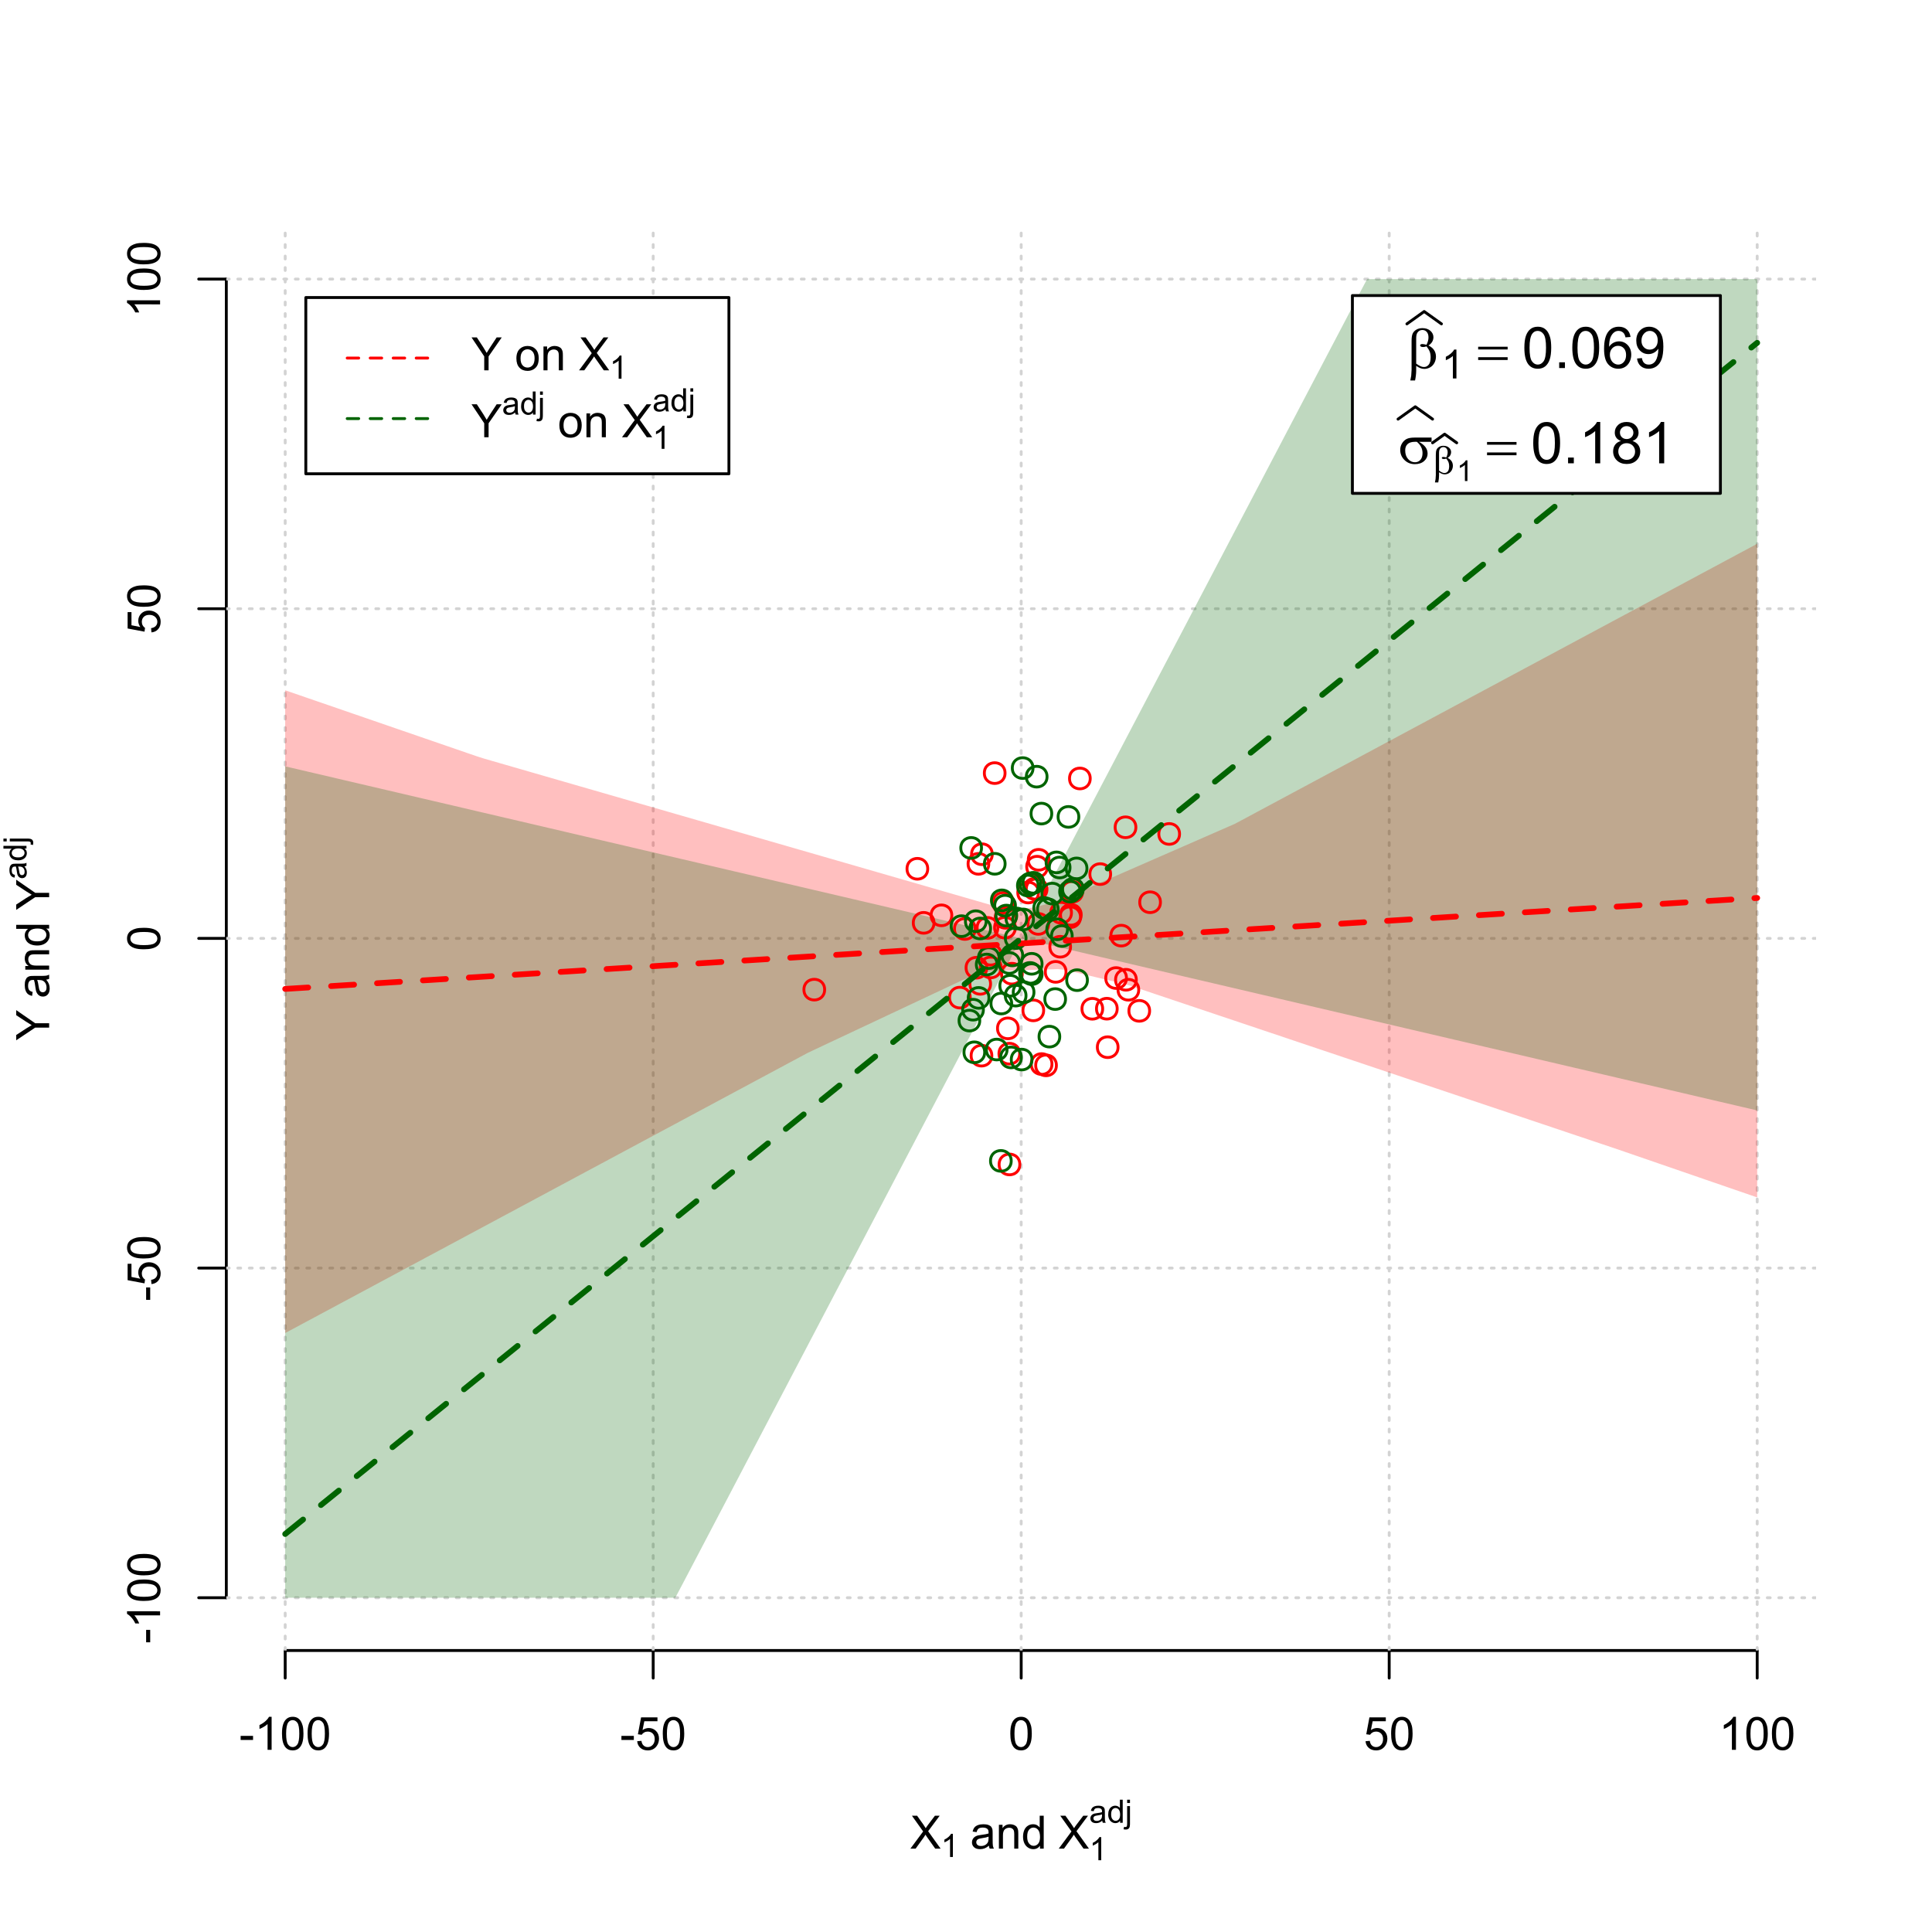 <?xml version="1.0" encoding="UTF-8"?>
<svg xmlns="http://www.w3.org/2000/svg" xmlns:xlink="http://www.w3.org/1999/xlink" width="504pt" height="504pt" viewBox="0 0 504 504" version="1.1">
<defs>
<g>
<symbol overflow="visible" id="glyph0-0">
<path style="stroke:none;" d="M 1.5 0 L 1.5 -7.5 L 7.5 -7.5 L 7.5 0 Z M 1.688 -0.188 L 7.312 -0.188 L 7.312 -7.312 L 1.688 -7.312 Z M 1.688 -0.188 "/>
</symbol>
<symbol overflow="visible" id="glyph0-1">
<path style="stroke:none;" d="M 0.055 0 L 3.375 -4.477 L 0.445 -8.59 L 1.797 -8.59 L 3.359 -6.387 C 3.68 -5.93 3.91 -5.578 4.047 -5.332 C 4.238 -5.645 4.465 -5.969 4.727 -6.312 L 6.457 -8.59 L 7.695 -8.59 L 4.676 -4.539 L 7.93 0 L 6.523 0 L 4.359 -3.062 C 4.238 -3.238 4.113 -3.43 3.984 -3.641 C 3.789 -3.324 3.652 -3.109 3.574 -2.992 L 1.418 0 Z M 0.055 0 "/>
</symbol>
<symbol overflow="visible" id="glyph0-2">
<path style="stroke:none;" d="M 4.852 -0.766 C 4.461 -0.434 4.082 -0.199 3.723 -0.062 C 3.355 0.074 2.969 0.141 2.562 0.141 C 1.875 0.141 1.352 -0.023 0.984 -0.359 C 0.617 -0.688 0.434 -1.117 0.434 -1.641 C 0.434 -1.945 0.5 -2.223 0.641 -2.473 C 0.777 -2.723 0.961 -2.926 1.188 -3.082 C 1.41 -3.234 1.664 -3.348 1.945 -3.43 C 2.152 -3.477 2.465 -3.531 2.883 -3.586 C 3.734 -3.688 4.359 -3.809 4.766 -3.949 C 4.766 -4.09 4.77 -4.18 4.77 -4.227 C 4.77 -4.648 4.668 -4.953 4.469 -5.133 C 4.199 -5.371 3.801 -5.488 3.27 -5.492 C 2.77 -5.488 2.402 -5.402 2.168 -5.23 C 1.934 -5.055 1.758 -4.746 1.648 -4.305 L 0.617 -4.445 C 0.707 -4.887 0.863 -5.242 1.078 -5.516 C 1.289 -5.781 1.598 -5.992 2.008 -6.141 C 2.41 -6.289 2.883 -6.363 3.422 -6.363 C 3.953 -6.363 4.383 -6.301 4.715 -6.176 C 5.047 -6.051 5.293 -5.891 5.449 -5.703 C 5.605 -5.512 5.715 -5.273 5.777 -4.984 C 5.809 -4.805 5.824 -4.48 5.828 -4.016 L 5.828 -2.609 C 5.824 -1.625 5.848 -1.004 5.895 -0.746 C 5.941 -0.484 6.031 -0.238 6.164 0 L 5.062 0 C 4.953 -0.219 4.883 -0.473 4.852 -0.766 Z M 4.766 -3.125 C 4.375 -2.965 3.801 -2.832 3.039 -2.727 C 2.605 -2.66 2.301 -2.59 2.121 -2.516 C 1.941 -2.434 1.801 -2.32 1.703 -2.172 C 1.605 -2.02 1.559 -1.852 1.559 -1.672 C 1.559 -1.387 1.664 -1.152 1.875 -0.969 C 2.086 -0.777 2.398 -0.684 2.812 -0.688 C 3.219 -0.684 3.578 -0.773 3.895 -0.953 C 4.211 -1.129 4.445 -1.371 4.594 -1.68 C 4.707 -1.918 4.762 -2.27 4.766 -2.734 Z M 4.766 -3.125 "/>
</symbol>
<symbol overflow="visible" id="glyph0-3">
<path style="stroke:none;" d="M 0.789 0 L 0.789 -6.223 L 1.742 -6.223 L 1.742 -5.336 C 2.195 -6.02 2.855 -6.363 3.719 -6.363 C 4.09 -6.363 4.434 -6.293 4.754 -6.16 C 5.066 -6.023 5.305 -5.848 5.461 -5.633 C 5.617 -5.41 5.727 -5.152 5.789 -4.852 C 5.828 -4.656 5.848 -4.312 5.848 -3.828 L 5.848 0 L 4.793 0 L 4.793 -3.785 C 4.793 -4.215 4.75 -4.535 4.668 -4.75 C 4.586 -4.961 4.441 -5.129 4.234 -5.258 C 4.023 -5.383 3.777 -5.449 3.5 -5.449 C 3.047 -5.449 2.66 -5.305 2.332 -5.02 C 2.004 -4.734 1.84 -4.195 1.844 -3.398 L 1.844 0 Z M 0.789 0 "/>
</symbol>
<symbol overflow="visible" id="glyph0-4">
<path style="stroke:none;" d="M 4.828 0 L 4.828 -0.785 C 4.43 -0.168 3.848 0.141 3.086 0.141 C 2.59 0.141 2.133 0.004 1.719 -0.27 C 1.297 -0.543 0.977 -0.922 0.75 -1.414 C 0.523 -1.898 0.41 -2.465 0.41 -3.105 C 0.41 -3.727 0.512 -4.289 0.719 -4.797 C 0.926 -5.301 1.238 -5.688 1.652 -5.957 C 2.066 -6.227 2.527 -6.363 3.039 -6.363 C 3.41 -6.363 3.746 -6.281 4.043 -6.125 C 4.336 -5.965 4.574 -5.762 4.758 -5.508 L 4.758 -8.59 L 5.805 -8.59 L 5.805 0 Z M 1.492 -3.105 C 1.488 -2.309 1.656 -1.711 1.996 -1.316 C 2.328 -0.922 2.727 -0.727 3.188 -0.727 C 3.648 -0.727 4.039 -0.914 4.359 -1.293 C 4.68 -1.668 4.84 -2.242 4.844 -3.016 C 4.84 -3.867 4.676 -4.492 4.352 -4.895 C 4.02 -5.289 3.617 -5.488 3.141 -5.492 C 2.672 -5.488 2.277 -5.297 1.965 -4.918 C 1.645 -4.531 1.488 -3.93 1.492 -3.105 Z M 1.492 -3.105 "/>
</symbol>
<symbol overflow="visible" id="glyph0-5">
<path style="stroke:none;" d="M 0.383 -2.578 L 0.383 -3.641 L 3.621 -3.641 L 3.621 -2.578 Z M 0.383 -2.578 "/>
</symbol>
<symbol overflow="visible" id="glyph0-6">
<path style="stroke:none;" d="M 4.469 0 L 3.414 0 L 3.414 -6.719 C 3.16 -6.477 2.828 -6.234 2.414 -5.996 C 2 -5.75 1.629 -5.57 1.305 -5.449 L 1.305 -6.469 C 1.895 -6.742 2.41 -7.078 2.852 -7.477 C 3.293 -7.871 3.605 -8.254 3.789 -8.625 L 4.469 -8.625 Z M 4.469 0 "/>
</symbol>
<symbol overflow="visible" id="glyph0-7">
<path style="stroke:none;" d="M 0.5 -4.234 C 0.496 -5.246 0.602 -6.062 0.812 -6.688 C 1.02 -7.305 1.328 -7.785 1.742 -8.121 C 2.148 -8.457 2.668 -8.625 3.297 -8.625 C 3.758 -8.625 4.164 -8.531 4.512 -8.348 C 4.855 -8.16 5.141 -7.891 5.371 -7.543 C 5.594 -7.191 5.773 -6.766 5.906 -6.266 C 6.035 -5.762 6.098 -5.086 6.102 -4.234 C 6.098 -3.227 5.996 -2.414 5.789 -1.797 C 5.578 -1.176 5.266 -0.695 4.859 -0.359 C 4.445 -0.02 3.926 0.145 3.297 0.148 C 2.465 0.145 1.816 -0.148 1.348 -0.742 C 0.781 -1.457 0.496 -2.621 0.5 -4.234 Z M 1.582 -4.234 C 1.582 -2.824 1.746 -1.887 2.074 -1.418 C 2.402 -0.949 2.809 -0.715 3.297 -0.719 C 3.777 -0.715 4.184 -0.949 4.52 -1.422 C 4.848 -1.887 5.016 -2.824 5.016 -4.234 C 5.016 -5.648 4.848 -6.59 4.52 -7.055 C 4.184 -7.516 3.773 -7.746 3.289 -7.75 C 2.801 -7.746 2.414 -7.543 2.125 -7.137 C 1.762 -6.613 1.582 -5.645 1.582 -4.234 Z M 1.582 -4.234 "/>
</symbol>
<symbol overflow="visible" id="glyph0-8">
<path style="stroke:none;" d="M 0.5 -2.25 L 1.605 -2.344 C 1.684 -1.805 1.871 -1.398 2.176 -1.125 C 2.473 -0.852 2.836 -0.715 3.258 -0.719 C 3.766 -0.715 4.195 -0.906 4.547 -1.293 C 4.898 -1.672 5.074 -2.18 5.074 -2.82 C 5.074 -3.414 4.902 -3.891 4.566 -4.242 C 4.227 -4.59 3.785 -4.762 3.242 -4.766 C 2.898 -4.762 2.594 -4.684 2.32 -4.531 C 2.047 -4.375 1.832 -4.176 1.676 -3.93 L 0.688 -4.062 L 1.516 -8.473 L 5.789 -8.473 L 5.789 -7.465 L 2.359 -7.465 L 1.898 -5.156 C 2.414 -5.516 2.953 -5.695 3.523 -5.695 C 4.27 -5.695 4.902 -5.434 5.422 -4.914 C 5.934 -4.395 6.191 -3.727 6.195 -2.914 C 6.191 -2.133 5.965 -1.461 5.516 -0.898 C 4.961 -0.199 4.211 0.145 3.258 0.148 C 2.477 0.145 1.836 -0.07 1.344 -0.508 C 0.844 -0.941 0.562 -1.523 0.5 -2.25 Z M 0.5 -2.25 "/>
</symbol>
<symbol overflow="visible" id="glyph0-9">
<path style="stroke:none;" d="M 3.344 0 L 3.344 -3.641 L 0.035 -8.59 L 1.418 -8.59 L 3.109 -6 C 3.418 -5.516 3.711 -5.031 3.984 -4.547 C 4.242 -4.992 4.555 -5.496 4.922 -6.062 L 6.586 -8.59 L 7.91 -8.59 L 4.484 -3.641 L 4.484 0 Z M 3.344 0 "/>
</symbol>
<symbol overflow="visible" id="glyph0-10">
<path style="stroke:none;" d=""/>
</symbol>
<symbol overflow="visible" id="glyph0-11">
<path style="stroke:none;" d="M 0.398 -3.109 C 0.398 -4.262 0.719 -5.117 1.359 -5.672 C 1.895 -6.133 2.547 -6.363 3.316 -6.363 C 4.172 -6.363 4.871 -6.082 5.414 -5.52 C 5.953 -4.957 6.223 -4.184 6.227 -3.199 C 6.223 -2.398 6.102 -1.766 5.867 -1.309 C 5.625 -0.848 5.277 -0.492 4.82 -0.238 C 4.359 0.016 3.859 0.141 3.316 0.141 C 2.441 0.141 1.734 -0.137 1.203 -0.695 C 0.664 -1.254 0.398 -2.059 0.398 -3.109 Z M 1.484 -3.109 C 1.48 -2.309 1.656 -1.711 2.004 -1.32 C 2.348 -0.922 2.785 -0.727 3.316 -0.727 C 3.84 -0.727 4.273 -0.926 4.621 -1.324 C 4.969 -1.723 5.145 -2.328 5.145 -3.148 C 5.145 -3.914 4.969 -4.496 4.617 -4.895 C 4.266 -5.289 3.832 -5.488 3.316 -5.492 C 2.785 -5.488 2.348 -5.293 2.004 -4.898 C 1.656 -4.5 1.48 -3.902 1.484 -3.109 Z M 1.484 -3.109 "/>
</symbol>
<symbol overflow="visible" id="glyph1-0">
<path style="stroke:none;" d="M 1.051 0 L 1.051 -5.25 L 5.25 -5.25 L 5.25 0 Z M 1.18 -0.133 L 5.117 -0.133 L 5.117 -5.117 L 1.18 -5.117 Z M 1.18 -0.133 "/>
</symbol>
<symbol overflow="visible" id="glyph1-1">
<path style="stroke:none;" d="M 3.129 0 L 2.391 0 L 2.391 -4.703 C 2.211 -4.531 1.977 -4.363 1.691 -4.195 C 1.398 -4.023 1.141 -3.895 0.914 -3.812 L 0.914 -4.527 C 1.328 -4.719 1.688 -4.953 1.996 -5.234 C 2.305 -5.508 2.523 -5.777 2.652 -6.039 L 3.129 -6.039 Z M 3.129 0 "/>
</symbol>
<symbol overflow="visible" id="glyph1-2">
<path style="stroke:none;" d="M 3.395 -0.539 C 3.117 -0.305 2.855 -0.137 2.605 -0.043 C 2.352 0.051 2.082 0.094 1.793 0.098 C 1.312 0.094 0.941 -0.02 0.688 -0.25 C 0.43 -0.48 0.305 -0.781 0.305 -1.148 C 0.305 -1.359 0.352 -1.551 0.449 -1.73 C 0.543 -1.902 0.668 -2.047 0.828 -2.156 C 0.984 -2.262 1.164 -2.34 1.363 -2.398 C 1.504 -2.434 1.723 -2.473 2.02 -2.512 C 2.609 -2.578 3.047 -2.664 3.336 -2.766 C 3.336 -2.867 3.34 -2.93 3.34 -2.957 C 3.34 -3.258 3.27 -3.469 3.129 -3.594 C 2.941 -3.758 2.66 -3.844 2.289 -3.844 C 1.941 -3.844 1.684 -3.781 1.52 -3.66 C 1.348 -3.535 1.227 -3.32 1.152 -3.016 L 0.43 -3.113 C 0.492 -3.418 0.602 -3.668 0.754 -3.863 C 0.902 -4.051 1.121 -4.199 1.406 -4.301 C 1.688 -4.402 2.016 -4.453 2.395 -4.453 C 2.766 -4.453 3.066 -4.406 3.301 -4.32 C 3.527 -4.23 3.699 -4.121 3.812 -3.992 C 3.918 -3.855 3.996 -3.691 4.043 -3.492 C 4.066 -3.363 4.078 -3.133 4.082 -2.809 L 4.082 -1.824 C 4.078 -1.137 4.094 -0.703 4.129 -0.523 C 4.156 -0.336 4.219 -0.164 4.316 0 L 3.543 0 C 3.465 -0.152 3.414 -0.332 3.395 -0.539 Z M 3.336 -2.188 C 3.062 -2.074 2.66 -1.98 2.129 -1.906 C 1.82 -1.859 1.605 -1.812 1.484 -1.758 C 1.355 -1.703 1.258 -1.621 1.191 -1.52 C 1.121 -1.41 1.09 -1.293 1.09 -1.168 C 1.09 -0.969 1.164 -0.805 1.312 -0.676 C 1.461 -0.543 1.68 -0.48 1.969 -0.48 C 2.25 -0.48 2.5 -0.539 2.727 -0.664 C 2.945 -0.785 3.109 -0.957 3.215 -1.176 C 3.293 -1.34 3.332 -1.586 3.336 -1.914 Z M 3.336 -2.188 "/>
</symbol>
<symbol overflow="visible" id="glyph1-3">
<path style="stroke:none;" d="M 3.379 0 L 3.379 -0.551 C 3.102 -0.121 2.695 0.094 2.16 0.098 C 1.812 0.094 1.492 0 1.203 -0.188 C 0.906 -0.379 0.68 -0.645 0.523 -0.988 C 0.359 -1.328 0.281 -1.723 0.285 -2.172 C 0.281 -2.605 0.355 -3 0.504 -3.355 C 0.648 -3.707 0.863 -3.977 1.156 -4.168 C 1.441 -4.355 1.766 -4.453 2.129 -4.453 C 2.387 -4.453 2.621 -4.395 2.828 -4.285 C 3.031 -4.172 3.199 -4.031 3.332 -3.855 L 3.332 -6.012 L 4.066 -6.012 L 4.066 0 Z M 1.047 -2.172 C 1.043 -1.613 1.16 -1.195 1.398 -0.922 C 1.629 -0.641 1.906 -0.504 2.23 -0.508 C 2.551 -0.504 2.824 -0.637 3.051 -0.902 C 3.273 -1.168 3.387 -1.57 3.391 -2.113 C 3.387 -2.707 3.273 -3.145 3.047 -3.426 C 2.816 -3.703 2.531 -3.844 2.199 -3.844 C 1.867 -3.844 1.594 -3.707 1.375 -3.441 C 1.152 -3.168 1.043 -2.746 1.047 -2.172 Z M 1.047 -2.172 "/>
</symbol>
<symbol overflow="visible" id="glyph1-4">
<path style="stroke:none;" d="M 0.551 -5.156 L 0.551 -6.012 L 1.289 -6.012 L 1.289 -5.156 Z M -0.387 1.691 L -0.246 1.062 C -0.098 1.098 0.016 1.117 0.102 1.121 C 0.25 1.117 0.363 1.066 0.438 0.969 C 0.512 0.867 0.551 0.621 0.551 0.223 L 0.551 -4.355 L 1.289 -4.355 L 1.289 0.238 C 1.289 0.773 1.219 1.148 1.078 1.359 C 0.898 1.633 0.602 1.77 0.191 1.77 C -0.008 1.77 -0.199 1.742 -0.387 1.691 Z M -0.387 1.691 "/>
</symbol>
<symbol overflow="visible" id="glyph2-0">
<path style="stroke:none;" d="M 0.602 0 L 0.602 -7.5 L 6.602 -7.5 L 6.602 0 Z M 0.789 -0.188 L 6.414 -0.188 L 6.414 -7.312 L 0.789 -7.312 Z M 0.789 -0.188 "/>
</symbol>
<symbol overflow="visible" id="glyph2-1">
<path style="stroke:none;" d=""/>
</symbol>
<symbol overflow="visible" id="glyph3-0">
<path style="stroke:none;" d="M 0 -1.5 L -7.5 -1.5 L -7.5 -7.5 L 0 -7.5 Z M -0.188 -1.688 L -0.188 -7.312 L -7.312 -7.312 L -7.312 -1.688 Z M -0.188 -1.688 "/>
</symbol>
<symbol overflow="visible" id="glyph3-1">
<path style="stroke:none;" d="M 0 -3.344 L -3.641 -3.348 L -8.59 -0.035 L -8.59 -1.418 L -6 -3.113 C -5.516 -3.422 -5.031 -3.715 -4.547 -3.984 C -4.992 -4.242 -5.496 -4.555 -6.062 -4.922 L -8.59 -6.586 L -8.59 -7.91 L -3.637 -4.484 L 0 -4.484 Z M 0 -3.344 "/>
</symbol>
<symbol overflow="visible" id="glyph3-2">
<path style="stroke:none;" d="M -0.766 -4.852 C -0.434 -4.461 -0.199 -4.082 -0.062 -3.723 C 0.074 -3.355 0.141 -2.969 0.141 -2.562 C 0.141 -1.875 -0.023 -1.352 -0.359 -0.984 C -0.688 -0.617 -1.117 -0.434 -1.641 -0.434 C -1.945 -0.434 -2.223 -0.5 -2.473 -0.641 C -2.723 -0.777 -2.926 -0.961 -3.082 -1.188 C -3.234 -1.41 -3.348 -1.664 -3.43 -1.945 C -3.477 -2.152 -3.531 -2.465 -3.586 -2.883 C -3.688 -3.734 -3.809 -4.359 -3.949 -4.766 C -4.09 -4.766 -4.18 -4.77 -4.227 -4.77 C -4.648 -4.77 -4.953 -4.668 -5.133 -4.469 C -5.371 -4.199 -5.488 -3.801 -5.492 -3.27 C -5.488 -2.773 -5.402 -2.406 -5.23 -2.172 C -5.055 -1.934 -4.746 -1.758 -4.305 -1.648 L -4.445 -0.617 C -4.887 -0.707 -5.242 -0.863 -5.516 -1.078 C -5.781 -1.293 -5.992 -1.602 -6.141 -2.012 C -6.289 -2.414 -6.363 -2.887 -6.363 -3.422 C -6.363 -3.953 -6.301 -4.383 -6.176 -4.715 C -6.051 -5.047 -5.891 -5.293 -5.703 -5.449 C -5.512 -5.605 -5.273 -5.715 -4.984 -5.777 C -4.805 -5.809 -4.48 -5.824 -4.016 -5.828 L -2.605 -5.828 C -1.625 -5.824 -1.004 -5.848 -0.746 -5.895 C -0.48 -5.941 -0.234 -6.031 0 -6.164 L 0 -5.062 C -0.219 -4.953 -0.473 -4.883 -0.766 -4.852 Z M -3.121 -4.766 C -2.961 -4.375 -2.828 -3.801 -2.727 -3.039 C -2.66 -2.605 -2.59 -2.301 -2.516 -2.121 C -2.434 -1.941 -2.32 -1.801 -2.172 -1.703 C -2.02 -1.605 -1.852 -1.559 -1.672 -1.559 C -1.387 -1.559 -1.152 -1.664 -0.965 -1.875 C -0.773 -2.086 -0.68 -2.398 -0.684 -2.812 C -0.68 -3.219 -0.77 -3.578 -0.949 -3.895 C -1.129 -4.211 -1.371 -4.445 -1.68 -4.594 C -1.918 -4.707 -2.27 -4.762 -2.734 -4.766 Z M -3.121 -4.766 "/>
</symbol>
<symbol overflow="visible" id="glyph3-3">
<path style="stroke:none;" d="M 0 -0.789 L -6.223 -0.793 L -6.223 -1.742 L -5.336 -1.742 C -6.02 -2.195 -6.363 -2.855 -6.363 -3.723 C -6.363 -4.09 -6.293 -4.434 -6.16 -4.754 C -6.023 -5.066 -5.848 -5.305 -5.633 -5.461 C -5.41 -5.617 -5.152 -5.727 -4.852 -5.789 C -4.656 -5.828 -4.312 -5.848 -3.824 -5.848 L 0 -5.848 L 0 -4.793 L -3.785 -4.793 C -4.215 -4.793 -4.535 -4.75 -4.75 -4.668 C -4.961 -4.586 -5.129 -4.441 -5.258 -4.234 C -5.383 -4.023 -5.449 -3.777 -5.449 -3.5 C -5.449 -3.047 -5.305 -2.66 -5.02 -2.336 C -4.734 -2.008 -4.195 -1.844 -3.398 -1.848 L 0 -1.844 Z M 0 -0.789 "/>
</symbol>
<symbol overflow="visible" id="glyph3-4">
<path style="stroke:none;" d="M 0 -4.828 L -0.785 -4.828 C -0.168 -4.43 0.141 -3.848 0.141 -3.086 C 0.141 -2.59 0.004 -2.133 -0.27 -1.719 C -0.543 -1.297 -0.922 -0.977 -1.414 -0.75 C -1.898 -0.523 -2.465 -0.41 -3.105 -0.41 C -3.727 -0.41 -4.289 -0.512 -4.797 -0.719 C -5.301 -0.926 -5.688 -1.238 -5.957 -1.652 C -6.227 -2.066 -6.363 -2.527 -6.363 -3.043 C -6.363 -3.414 -6.281 -3.75 -6.125 -4.043 C -5.965 -4.336 -5.762 -4.574 -5.508 -4.758 L -8.59 -4.758 L -8.59 -5.809 L 0 -5.805 Z M -3.105 -1.496 C -2.309 -1.492 -1.711 -1.66 -1.316 -1.996 C -0.922 -2.328 -0.727 -2.727 -0.727 -3.188 C -0.727 -3.648 -0.914 -4.039 -1.289 -4.359 C -1.664 -4.68 -2.238 -4.84 -3.016 -4.844 C -3.867 -4.84 -4.492 -4.676 -4.895 -4.352 C -5.289 -4.023 -5.488 -3.621 -5.492 -3.141 C -5.488 -2.672 -5.297 -2.277 -4.918 -1.965 C -4.531 -1.648 -3.93 -1.492 -3.105 -1.496 Z M -3.105 -1.496 "/>
</symbol>
<symbol overflow="visible" id="glyph3-5">
<path style="stroke:none;" d="M -2.578 -0.383 L -3.641 -0.383 L -3.641 -3.621 L -2.578 -3.621 Z M -2.578 -0.383 "/>
</symbol>
<symbol overflow="visible" id="glyph3-6">
<path style="stroke:none;" d="M 0 -4.469 L 0 -3.414 L -6.719 -3.418 C -6.477 -3.16 -6.234 -2.828 -5.996 -2.418 C -5.75 -2.004 -5.57 -1.633 -5.449 -1.309 L -6.469 -1.309 C -6.742 -1.895 -7.078 -2.41 -7.477 -2.852 C -7.871 -3.293 -8.254 -3.605 -8.625 -3.793 L -8.625 -4.473 Z M 0 -4.469 "/>
</symbol>
<symbol overflow="visible" id="glyph3-7">
<path style="stroke:none;" d="M -4.234 -0.5 C -5.246 -0.496 -6.062 -0.602 -6.688 -0.812 C -7.305 -1.02 -7.785 -1.328 -8.121 -1.742 C -8.457 -2.152 -8.625 -2.672 -8.625 -3.301 C -8.625 -3.758 -8.531 -4.164 -8.348 -4.512 C -8.16 -4.859 -7.891 -5.145 -7.543 -5.371 C -7.191 -5.594 -6.766 -5.773 -6.266 -5.906 C -5.762 -6.035 -5.086 -6.098 -4.234 -6.102 C -3.223 -6.098 -2.41 -5.996 -1.793 -5.789 C -1.176 -5.578 -0.695 -5.266 -0.359 -4.859 C -0.02 -4.445 0.145 -3.926 0.148 -3.297 C 0.145 -2.465 -0.148 -1.816 -0.742 -1.348 C -1.457 -0.781 -2.621 -0.496 -4.234 -0.5 Z M -4.234 -1.582 C -2.824 -1.582 -1.887 -1.746 -1.418 -2.074 C -0.949 -2.402 -0.715 -2.809 -0.719 -3.297 C -0.715 -3.777 -0.949 -4.184 -1.422 -4.52 C -1.887 -4.848 -2.824 -5.016 -4.234 -5.016 C -5.648 -5.016 -6.59 -4.848 -7.055 -4.52 C -7.516 -4.188 -7.746 -3.777 -7.75 -3.289 C -7.746 -2.801 -7.543 -2.414 -7.137 -2.129 C -6.613 -1.762 -5.645 -1.582 -4.234 -1.582 Z M -4.234 -1.582 "/>
</symbol>
<symbol overflow="visible" id="glyph3-8">
<path style="stroke:none;" d="M -2.25 -0.5 L -2.344 -1.605 C -1.805 -1.684 -1.398 -1.871 -1.125 -2.176 C -0.852 -2.473 -0.715 -2.836 -0.719 -3.258 C -0.715 -3.766 -0.906 -4.195 -1.293 -4.547 C -1.672 -4.898 -2.18 -5.074 -2.816 -5.074 C -3.414 -5.074 -3.891 -4.902 -4.242 -4.566 C -4.59 -4.227 -4.762 -3.785 -4.766 -3.242 C -4.762 -2.898 -4.684 -2.594 -4.531 -2.32 C -4.375 -2.047 -4.176 -1.832 -3.93 -1.676 L -4.062 -0.688 L -8.473 -1.52 L -8.473 -5.789 L -7.465 -5.789 L -7.465 -2.363 L -5.156 -1.898 C -5.516 -2.414 -5.695 -2.953 -5.695 -3.523 C -5.695 -4.27 -5.434 -4.902 -4.914 -5.422 C -4.395 -5.934 -3.727 -6.191 -2.91 -6.195 C -2.133 -6.191 -1.461 -5.965 -0.895 -5.516 C -0.199 -4.961 0.145 -4.211 0.148 -3.258 C 0.145 -2.477 -0.07 -1.836 -0.508 -1.344 C -0.941 -0.848 -1.523 -0.566 -2.25 -0.5 Z M -2.25 -0.5 "/>
</symbol>
<symbol overflow="visible" id="glyph4-0">
<path style="stroke:none;" d="M 0 -0.602 L -7.5 -0.605 L -7.5 -6.605 L 0 -6.602 Z M -0.188 -0.789 L -0.188 -6.414 L -7.312 -6.418 L -7.312 -0.793 Z M -0.188 -0.789 "/>
</symbol>
<symbol overflow="visible" id="glyph4-1">
<path style="stroke:none;" d=""/>
</symbol>
<symbol overflow="visible" id="glyph5-0">
<path style="stroke:none;" d="M 0 -1.051 L -5.25 -1.051 L -5.25 -5.25 L 0 -5.25 Z M -0.133 -1.18 L -0.133 -5.117 L -5.117 -5.117 L -5.117 -1.18 Z M -0.133 -1.18 "/>
</symbol>
<symbol overflow="visible" id="glyph5-1">
<path style="stroke:none;" d="M -0.539 -3.395 C -0.305 -3.117 -0.137 -2.855 -0.043 -2.605 C 0.051 -2.352 0.094 -2.082 0.098 -1.793 C 0.094 -1.312 -0.02 -0.941 -0.25 -0.688 C -0.48 -0.43 -0.781 -0.305 -1.148 -0.305 C -1.359 -0.305 -1.551 -0.352 -1.73 -0.449 C -1.902 -0.543 -2.047 -0.668 -2.156 -0.828 C -2.262 -0.984 -2.34 -1.164 -2.398 -1.363 C -2.434 -1.504 -2.473 -1.723 -2.512 -2.02 C -2.578 -2.609 -2.664 -3.047 -2.766 -3.336 C -2.867 -3.336 -2.93 -3.34 -2.957 -3.34 C -3.258 -3.34 -3.469 -3.27 -3.594 -3.129 C -3.758 -2.941 -3.844 -2.66 -3.844 -2.289 C -3.844 -1.941 -3.781 -1.684 -3.66 -1.52 C -3.535 -1.352 -3.32 -1.23 -3.016 -1.152 L -3.113 -0.43 C -3.418 -0.492 -3.668 -0.602 -3.863 -0.754 C -4.051 -0.902 -4.199 -1.121 -4.301 -1.406 C -4.402 -1.688 -4.453 -2.016 -4.453 -2.395 C -4.453 -2.766 -4.406 -3.066 -4.32 -3.301 C -4.23 -3.527 -4.121 -3.699 -3.992 -3.812 C -3.855 -3.918 -3.691 -3.996 -3.492 -4.043 C -3.363 -4.066 -3.133 -4.078 -2.809 -4.082 L -1.824 -4.082 C -1.137 -4.078 -0.703 -4.094 -0.523 -4.129 C -0.336 -4.156 -0.164 -4.219 0 -4.316 L 0 -3.543 C -0.152 -3.465 -0.332 -3.414 -0.539 -3.395 Z M -2.188 -3.336 C -2.074 -3.062 -1.98 -2.66 -1.906 -2.129 C -1.859 -1.82 -1.812 -1.605 -1.758 -1.484 C -1.703 -1.355 -1.621 -1.258 -1.52 -1.191 C -1.41 -1.121 -1.293 -1.09 -1.168 -1.09 C -0.969 -1.09 -0.805 -1.164 -0.676 -1.312 C -0.543 -1.461 -0.48 -1.68 -0.48 -1.969 C -0.48 -2.25 -0.539 -2.5 -0.664 -2.727 C -0.785 -2.945 -0.957 -3.109 -1.176 -3.215 C -1.34 -3.293 -1.586 -3.332 -1.914 -3.336 Z M -2.188 -3.336 "/>
</symbol>
<symbol overflow="visible" id="glyph5-2">
<path style="stroke:none;" d="M 0 -3.379 L -0.551 -3.379 C -0.121 -3.102 0.094 -2.695 0.098 -2.16 C 0.094 -1.812 0 -1.492 -0.188 -1.203 C -0.379 -0.906 -0.645 -0.684 -0.988 -0.527 C -1.328 -0.367 -1.723 -0.285 -2.172 -0.289 C -2.605 -0.285 -3 -0.359 -3.355 -0.504 C -3.707 -0.648 -3.977 -0.863 -4.168 -1.156 C -4.355 -1.441 -4.453 -1.766 -4.453 -2.129 C -4.453 -2.387 -4.395 -2.621 -4.285 -2.828 C -4.172 -3.031 -4.031 -3.199 -3.855 -3.332 L -6.012 -3.332 L -6.012 -4.066 L 0 -4.066 Z M -2.172 -1.047 C -1.613 -1.043 -1.195 -1.16 -0.922 -1.398 C -0.641 -1.629 -0.504 -1.906 -0.508 -2.23 C -0.504 -2.551 -0.637 -2.824 -0.902 -3.051 C -1.168 -3.273 -1.57 -3.387 -2.113 -3.391 C -2.707 -3.387 -3.145 -3.273 -3.426 -3.047 C -3.703 -2.816 -3.844 -2.531 -3.844 -2.199 C -3.844 -1.867 -3.707 -1.594 -3.441 -1.375 C -3.168 -1.152 -2.746 -1.043 -2.172 -1.047 Z M -2.172 -1.047 "/>
</symbol>
<symbol overflow="visible" id="glyph5-3">
<path style="stroke:none;" d="M -5.156 -0.551 L -6.012 -0.551 L -6.012 -1.289 L -5.156 -1.289 Z M 1.691 0.387 L 1.062 0.246 C 1.098 0.098 1.117 -0.016 1.121 -0.102 C 1.117 -0.25 1.066 -0.363 0.969 -0.438 C 0.867 -0.512 0.621 -0.551 0.223 -0.551 L -4.355 -0.551 L -4.355 -1.289 L 0.238 -1.289 C 0.773 -1.289 1.148 -1.219 1.359 -1.078 C 1.633 -0.898 1.77 -0.602 1.77 -0.191 C 1.77 0.008 1.742 0.199 1.691 0.387 Z M 1.691 0.387 "/>
</symbol>
<symbol overflow="visible" id="glyph6-0">
<path style="stroke:none;" d="M 0.754 0 L 0.754 -9.375 L 8.254 -9.375 L 8.254 0 Z M 0.988 -0.234 L 8.02 -0.234 L 8.02 -9.141 L 0.988 -9.141 Z M 0.988 -0.234 "/>
</symbol>
<symbol overflow="visible" id="glyph6-1">
<path style="stroke:none;" d="M 2.418 -0.57 L 2.418 0.668 C 2.414 1.457 2.316 2.312 2.125 3.238 L 0.887 3.238 C 1.016 2.629 1.094 2.215 1.121 2 C 1.18 1.312 1.211 0.812 1.215 0.5 L 1.215 -6.988 C 1.211 -7.859 1.297 -8.508 1.473 -8.93 C 1.645 -9.352 1.957 -9.703 2.41 -9.988 C 2.859 -10.27 3.402 -10.41 4.035 -10.414 C 4.906 -10.41 5.605 -10.176 6.129 -9.711 C 6.652 -9.238 6.914 -8.684 6.914 -8.043 C 6.914 -7.625 6.805 -7.23 6.594 -6.855 C 6.379 -6.48 6.051 -6.156 5.609 -5.891 C 6.914 -5.262 7.57 -4.289 7.574 -2.973 C 7.57 -2.383 7.434 -1.836 7.164 -1.332 C 6.887 -0.82 6.512 -0.434 6.035 -0.172 C 5.555 0.094 5.059 0.223 4.555 0.227 C 4.227 0.223 3.906 0.168 3.586 0.059 C 3.266 -0.051 2.875 -0.258 2.418 -0.57 Z M 2.418 -1.148 C 2.891 -0.816 3.305 -0.578 3.656 -0.434 C 3.918 -0.324 4.18 -0.27 4.445 -0.27 C 4.938 -0.27 5.352 -0.473 5.688 -0.879 C 6.02 -1.285 6.188 -1.93 6.188 -2.82 C 6.188 -3.375 6.105 -3.863 5.949 -4.281 C 5.785 -4.695 5.508 -5.152 5.113 -5.656 C 4.773 -5.539 4.484 -5.484 4.242 -5.484 C 3.945 -5.484 3.738 -5.527 3.621 -5.617 C 3.5 -5.703 3.438 -5.797 3.441 -5.902 C 3.438 -5.992 3.484 -6.078 3.578 -6.152 C 3.668 -6.223 3.816 -6.258 4.027 -6.262 C 4.262 -6.258 4.625 -6.195 5.113 -6.07 C 5.453 -6.75 5.625 -7.391 5.625 -8 C 5.625 -8.609 5.473 -9.086 5.172 -9.426 C 4.867 -9.758 4.492 -9.926 4.043 -9.93 C 3.477 -9.926 3.035 -9.688 2.727 -9.215 C 2.516 -8.895 2.414 -8.383 2.418 -7.684 Z M 2.418 -1.148 "/>
</symbol>
<symbol overflow="visible" id="glyph6-2">
<path style="stroke:none;" d="M 0.27 -5.559 L 7.961 -5.559 L 7.961 -4.848 L 0.27 -4.848 Z M 0.27 -2.828 L 7.961 -2.828 L 7.961 -2.102 L 0.27 -2.102 Z M 0.27 -2.828 "/>
</symbol>
<symbol overflow="visible" id="glyph6-3">
<path style="stroke:none;" d="M 8.746 -5.602 L 5.465 -5.602 C 6.199 -5.191 6.758 -4.734 7.141 -4.238 C 7.52 -3.738 7.711 -3.164 7.711 -2.512 C 7.711 -1.758 7.406 -1.113 6.801 -0.578 C 6.195 -0.043 5.387 0.223 4.371 0.227 C 3.301 0.223 2.398 -0.137 1.668 -0.863 C 0.934 -1.59 0.566 -2.469 0.57 -3.5 C 0.566 -4.117 0.723 -4.68 1.031 -5.184 C 1.336 -5.688 1.723 -6.066 2.199 -6.324 C 2.668 -6.578 3.391 -6.707 4.367 -6.711 L 8.746 -6.711 Z M 4.914 -5.602 C 4.707 -5.605 4.551 -5.605 4.445 -5.609 C 3.566 -5.605 2.918 -5.41 2.5 -5.023 C 2.074 -4.629 1.863 -4.078 1.867 -3.367 C 1.863 -2.434 2.113 -1.684 2.621 -1.117 C 3.121 -0.551 3.719 -0.27 4.41 -0.27 C 4.984 -0.27 5.457 -0.473 5.828 -0.887 C 6.199 -1.297 6.387 -1.895 6.387 -2.672 C 6.387 -3.797 5.895 -4.773 4.914 -5.602 Z M 4.914 -5.602 "/>
</symbol>
<symbol overflow="visible" id="glyph7-0">
<path style="stroke:none;" d="M 1.312 0 L 1.312 -6.562 L 6.562 -6.562 L 6.562 0 Z M 1.477 -0.164 L 6.398 -0.164 L 6.398 -6.398 L 1.477 -6.398 Z M 1.477 -0.164 "/>
</symbol>
<symbol overflow="visible" id="glyph7-1">
<path style="stroke:none;" d="M 3.91 0 L 2.988 0 L 2.988 -5.879 C 2.766 -5.664 2.473 -5.453 2.113 -5.242 C 1.75 -5.027 1.426 -4.871 1.145 -4.77 L 1.145 -5.66 C 1.656 -5.902 2.109 -6.195 2.496 -6.539 C 2.883 -6.883 3.156 -7.219 3.316 -7.547 L 3.91 -7.547 Z M 3.91 0 "/>
</symbol>
<symbol overflow="visible" id="glyph8-0">
<path style="stroke:none;" d="M 1.875 0 L 1.875 -9.375 L 9.375 -9.375 L 9.375 0 Z M 2.109 -0.234 L 9.141 -0.234 L 9.141 -9.141 L 2.109 -9.141 Z M 2.109 -0.234 "/>
</symbol>
<symbol overflow="visible" id="glyph8-1">
<path style="stroke:none;" d="M 0.621 -5.297 C 0.621 -6.562 0.75 -7.582 1.012 -8.359 C 1.273 -9.133 1.664 -9.73 2.18 -10.152 C 2.695 -10.57 3.344 -10.781 4.125 -10.781 C 4.699 -10.781 5.203 -10.664 5.641 -10.434 C 6.074 -10.199 6.434 -9.863 6.715 -9.43 C 6.996 -8.988 7.219 -8.457 7.383 -7.832 C 7.543 -7.203 7.621 -6.359 7.625 -5.297 C 7.621 -4.035 7.492 -3.016 7.234 -2.246 C 6.973 -1.469 6.586 -0.871 6.074 -0.449 C 5.559 -0.027 4.91 0.18 4.125 0.184 C 3.086 0.18 2.27 -0.188 1.684 -0.93 C 0.973 -1.82 0.621 -3.277 0.621 -5.297 Z M 1.977 -5.297 C 1.973 -3.531 2.18 -2.355 2.594 -1.777 C 3.004 -1.191 3.516 -0.902 4.125 -0.902 C 4.727 -0.902 5.234 -1.195 5.648 -1.781 C 6.062 -2.367 6.27 -3.539 6.27 -5.297 C 6.27 -7.062 6.062 -8.234 5.648 -8.816 C 5.234 -9.398 4.719 -9.691 4.109 -9.691 C 3.5 -9.691 3.02 -9.434 2.66 -8.922 C 2.203 -8.262 1.973 -7.055 1.977 -5.297 Z M 1.977 -5.297 "/>
</symbol>
<symbol overflow="visible" id="glyph8-2">
<path style="stroke:none;" d="M 1.363 0 L 1.363 -1.5 L 2.863 -1.5 L 2.863 0 Z M 1.363 0 "/>
</symbol>
<symbol overflow="visible" id="glyph8-3">
<path style="stroke:none;" d="M 7.465 -8.109 L 6.152 -8.004 C 6.035 -8.52 5.867 -8.895 5.656 -9.133 C 5.297 -9.504 4.859 -9.691 4.336 -9.695 C 3.914 -9.691 3.543 -9.574 3.23 -9.344 C 2.812 -9.039 2.488 -8.598 2.25 -8.02 C 2.008 -7.438 1.883 -6.609 1.875 -5.539 C 2.191 -6.016 2.578 -6.375 3.039 -6.613 C 3.496 -6.844 3.977 -6.961 4.484 -6.965 C 5.359 -6.961 6.109 -6.637 6.727 -5.992 C 7.344 -5.344 7.652 -4.508 7.652 -3.484 C 7.652 -2.809 7.504 -2.184 7.215 -1.605 C 6.922 -1.027 6.523 -0.582 6.02 -0.277 C 5.508 0.031 4.934 0.18 4.293 0.184 C 3.191 0.18 2.293 -0.219 1.602 -1.027 C 0.906 -1.832 0.562 -3.164 0.562 -5.023 C 0.562 -7.094 0.945 -8.605 1.715 -9.551 C 2.383 -10.371 3.285 -10.781 4.418 -10.781 C 5.262 -10.781 5.953 -10.543 6.492 -10.07 C 7.031 -9.594 7.355 -8.941 7.465 -8.109 Z M 2.078 -3.48 C 2.074 -3.023 2.172 -2.586 2.367 -2.176 C 2.562 -1.758 2.832 -1.441 3.18 -1.227 C 3.523 -1.008 3.887 -0.902 4.27 -0.902 C 4.824 -0.902 5.301 -1.125 5.703 -1.574 C 6.102 -2.023 6.305 -2.633 6.305 -3.406 C 6.305 -4.145 6.105 -4.73 5.711 -5.16 C 5.316 -5.586 4.82 -5.801 4.219 -5.801 C 3.621 -5.801 3.113 -5.586 2.699 -5.16 C 2.281 -4.73 2.074 -4.172 2.078 -3.48 Z M 2.078 -3.48 "/>
</symbol>
<symbol overflow="visible" id="glyph8-4">
<path style="stroke:none;" d="M 0.82 -2.484 L 2.086 -2.602 C 2.195 -2.004 2.398 -1.57 2.703 -1.305 C 3 -1.035 3.391 -0.902 3.867 -0.902 C 4.273 -0.902 4.629 -0.992 4.934 -1.18 C 5.238 -1.359 5.488 -1.609 5.684 -1.922 C 5.879 -2.23 6.039 -2.648 6.172 -3.176 C 6.301 -3.703 6.367 -4.238 6.371 -4.789 C 6.367 -4.844 6.367 -4.934 6.363 -5.055 C 6.098 -4.629 5.738 -4.289 5.285 -4.031 C 4.828 -3.77 4.332 -3.637 3.801 -3.641 C 2.91 -3.637 2.156 -3.961 1.543 -4.605 C 0.926 -5.25 0.621 -6.098 0.621 -7.156 C 0.621 -8.242 0.941 -9.121 1.582 -9.785 C 2.223 -10.449 3.027 -10.781 4 -10.781 C 4.695 -10.781 5.332 -10.59 5.914 -10.215 C 6.488 -9.836 6.93 -9.301 7.23 -8.609 C 7.531 -7.91 7.68 -6.906 7.684 -5.59 C 7.68 -4.215 7.531 -3.121 7.234 -2.309 C 6.934 -1.496 6.492 -0.875 5.906 -0.453 C 5.316 -0.027 4.625 0.18 3.836 0.184 C 2.996 0.18 2.309 -0.051 1.777 -0.516 C 1.242 -0.98 0.926 -1.637 0.82 -2.484 Z M 6.219 -7.223 C 6.215 -7.977 6.016 -8.578 5.613 -9.023 C 5.207 -9.469 4.723 -9.691 4.16 -9.691 C 3.574 -9.691 3.062 -9.449 2.629 -8.973 C 2.191 -8.488 1.973 -7.871 1.977 -7.113 C 1.973 -6.426 2.18 -5.867 2.594 -5.445 C 3.004 -5.016 3.516 -4.805 4.125 -4.805 C 4.734 -4.805 5.234 -5.016 5.629 -5.445 C 6.02 -5.867 6.215 -6.461 6.219 -7.223 Z M 6.219 -7.223 "/>
</symbol>
<symbol overflow="visible" id="glyph8-5">
<path style="stroke:none;" d="M 5.59 0 L 4.27 0 L 4.27 -8.402 C 3.949 -8.098 3.531 -7.793 3.02 -7.492 C 2.504 -7.188 2.043 -6.961 1.633 -6.812 L 1.633 -8.086 C 2.367 -8.43 3.012 -8.848 3.566 -9.344 C 4.117 -9.836 4.508 -10.316 4.738 -10.781 L 5.59 -10.781 Z M 5.59 0 "/>
</symbol>
<symbol overflow="visible" id="glyph8-6">
<path style="stroke:none;" d="M 2.652 -5.824 C 2.102 -6.023 1.695 -6.309 1.434 -6.68 C 1.168 -7.047 1.035 -7.488 1.039 -8.012 C 1.035 -8.789 1.316 -9.445 1.883 -9.98 C 2.441 -10.512 3.191 -10.781 4.125 -10.781 C 5.062 -10.781 5.816 -10.508 6.387 -9.965 C 6.957 -9.418 7.242 -8.754 7.242 -7.977 C 7.242 -7.477 7.109 -7.043 6.852 -6.676 C 6.586 -6.305 6.191 -6.023 5.66 -5.824 C 6.316 -5.605 6.816 -5.258 7.164 -4.781 C 7.508 -4.305 7.68 -3.734 7.684 -3.07 C 7.68 -2.148 7.355 -1.375 6.707 -0.754 C 6.055 -0.129 5.199 0.18 4.145 0.184 C 3.082 0.18 2.23 -0.129 1.582 -0.758 C 0.934 -1.383 0.609 -2.168 0.609 -3.105 C 0.609 -3.801 0.785 -4.383 1.141 -4.859 C 1.492 -5.328 1.996 -5.652 2.652 -5.824 Z M 2.387 -8.055 C 2.383 -7.547 2.547 -7.133 2.875 -6.812 C 3.199 -6.488 3.625 -6.328 4.152 -6.328 C 4.656 -6.328 5.074 -6.488 5.402 -6.809 C 5.727 -7.129 5.887 -7.52 5.891 -7.984 C 5.887 -8.465 5.719 -8.871 5.387 -9.199 C 5.051 -9.527 4.637 -9.691 4.137 -9.695 C 3.633 -9.691 3.215 -9.531 2.883 -9.211 C 2.551 -8.891 2.383 -8.504 2.387 -8.055 Z M 1.961 -3.098 C 1.957 -2.719 2.047 -2.355 2.227 -2.008 C 2.406 -1.652 2.672 -1.379 3.023 -1.191 C 3.375 -0.996 3.754 -0.902 4.16 -0.902 C 4.789 -0.902 5.309 -1.102 5.719 -1.508 C 6.129 -1.91 6.332 -2.426 6.336 -3.055 C 6.332 -3.688 6.121 -4.215 5.703 -4.629 C 5.277 -5.043 4.75 -5.25 4.117 -5.25 C 3.496 -5.25 2.98 -5.043 2.574 -4.633 C 2.16 -4.223 1.957 -3.711 1.961 -3.098 Z M 1.961 -3.098 "/>
</symbol>
<symbol overflow="visible" id="glyph9-0">
<path style="stroke:none;" d="M 0.527 0 L 0.527 -6.562 L 5.777 -6.562 L 5.777 0 Z M 0.691 -0.164 L 5.613 -0.164 L 5.613 -6.398 L 0.691 -6.398 Z M 0.691 -0.164 "/>
</symbol>
<symbol overflow="visible" id="glyph9-1">
<path style="stroke:none;" d="M 1.691 -0.398 L 1.691 0.465 C 1.688 1.016 1.621 1.617 1.488 2.266 L 0.621 2.266 C 0.711 1.84 0.766 1.551 0.785 1.398 C 0.828 0.918 0.848 0.566 0.852 0.348 L 0.852 -4.891 C 0.848 -5.5 0.91 -5.953 1.031 -6.25 C 1.152 -6.543 1.371 -6.789 1.688 -6.992 C 2.004 -7.188 2.383 -7.289 2.824 -7.289 C 3.434 -7.289 3.922 -7.125 4.289 -6.797 C 4.656 -6.469 4.84 -6.078 4.84 -5.629 C 4.84 -5.336 4.766 -5.059 4.617 -4.801 C 4.469 -4.535 4.238 -4.309 3.926 -4.121 C 4.84 -3.68 5.297 -3 5.301 -2.082 C 5.297 -1.668 5.199 -1.285 5.012 -0.93 C 4.816 -0.574 4.555 -0.305 4.223 -0.117 C 3.887 0.066 3.543 0.156 3.188 0.16 C 2.957 0.156 2.73 0.117 2.508 0.039 C 2.281 -0.039 2.008 -0.184 1.691 -0.398 Z M 1.691 -0.805 C 2.02 -0.57 2.309 -0.402 2.559 -0.301 C 2.742 -0.223 2.926 -0.188 3.113 -0.191 C 3.453 -0.188 3.742 -0.328 3.98 -0.617 C 4.211 -0.898 4.328 -1.352 4.332 -1.973 C 4.328 -2.359 4.273 -2.699 4.164 -2.996 C 4.051 -3.285 3.855 -3.605 3.578 -3.957 C 3.34 -3.875 3.137 -3.836 2.969 -3.84 C 2.762 -3.836 2.617 -3.867 2.535 -3.93 C 2.449 -3.988 2.406 -4.055 2.41 -4.133 C 2.406 -4.195 2.441 -4.254 2.508 -4.305 C 2.57 -4.355 2.672 -4.383 2.82 -4.383 C 2.984 -4.383 3.238 -4.336 3.578 -4.25 C 3.816 -4.719 3.938 -5.168 3.938 -5.598 C 3.938 -6.027 3.828 -6.363 3.617 -6.598 C 3.402 -6.832 3.141 -6.949 2.828 -6.953 C 2.43 -6.949 2.121 -6.781 1.906 -6.449 C 1.758 -6.227 1.688 -5.871 1.691 -5.379 Z M 1.691 -0.805 "/>
</symbol>
<symbol overflow="visible" id="glyph10-0">
<path style="stroke:none;" d="M 0.938 0 L 0.938 -4.688 L 4.688 -4.688 L 4.688 0 Z M 1.055 -0.117 L 4.57 -0.117 L 4.57 -4.57 L 1.055 -4.57 Z M 1.055 -0.117 "/>
</symbol>
<symbol overflow="visible" id="glyph10-1">
<path style="stroke:none;" d="M 2.793 0 L 2.137 0 L 2.137 -4.199 C 1.977 -4.047 1.77 -3.895 1.512 -3.746 C 1.254 -3.59 1.02 -3.477 0.816 -3.406 L 0.816 -4.043 C 1.184 -4.215 1.508 -4.422 1.781 -4.672 C 2.055 -4.914 2.25 -5.156 2.371 -5.391 L 2.793 -5.391 Z M 2.793 0 "/>
</symbol>
</g>
<clipPath id="clip1">
  <path d="M 74 59.039 L 75 59.039 L 75 430.559 L 74 430.559 Z M 74 59.039 "/>
</clipPath>
<clipPath id="clip2">
  <path d="M 170 59.039 L 171 59.039 L 171 430.559 L 170 430.559 Z M 170 59.039 "/>
</clipPath>
<clipPath id="clip3">
  <path d="M 266 59.039 L 267 59.039 L 267 430.559 L 266 430.559 Z M 266 59.039 "/>
</clipPath>
<clipPath id="clip4">
  <path d="M 362 59.039 L 363 59.039 L 363 430.559 L 362 430.559 Z M 362 59.039 "/>
</clipPath>
<clipPath id="clip5">
  <path d="M 458 59.039 L 459 59.039 L 459 430.559 L 458 430.559 Z M 458 59.039 "/>
</clipPath>
<clipPath id="clip6">
  <path d="M 59.039 416 L 473.758 416 L 473.758 418 L 59.039 418 Z M 59.039 416 "/>
</clipPath>
<clipPath id="clip7">
  <path d="M 59.039 330 L 473.758 330 L 473.758 332 L 59.039 332 Z M 59.039 330 "/>
</clipPath>
<clipPath id="clip8">
  <path d="M 59.039 244 L 473.758 244 L 473.758 246 L 59.039 246 Z M 59.039 244 "/>
</clipPath>
<clipPath id="clip9">
  <path d="M 59.039 158 L 473.758 158 L 473.758 160 L 59.039 160 Z M 59.039 158 "/>
</clipPath>
<clipPath id="clip10">
  <path d="M 59.039 72 L 473.758 72 L 473.758 74 L 59.039 74 Z M 59.039 72 "/>
</clipPath>
</defs>
<g id="surface5431">
<rect x="0" y="0" width="504" height="504" style="fill:rgb(100%,100%,100%);fill-opacity:1;stroke:none;"/>
<g style="fill:rgb(0%,0%,0%);fill-opacity:1;">
  <use xlink:href="#glyph0-1" x="237.445" y="482.25"/>
</g>
<g style="fill:rgb(0%,0%,0%);fill-opacity:1;">
  <use xlink:href="#glyph1-1" x="245.449" y="484.426"/>
</g>
<g style="fill:rgb(0%,0%,0%);fill-opacity:1;">
  <use xlink:href="#glyph2-1" x="250.121" y="482.25"/>
</g>
<g style="fill:rgb(0%,0%,0%);fill-opacity:1;">
  <use xlink:href="#glyph0-2" x="253.121" y="482.25"/>
</g>
<g style="fill:rgb(0%,0%,0%);fill-opacity:1;">
  <use xlink:href="#glyph0-3" x="259.793" y="482.25"/>
</g>
<g style="fill:rgb(0%,0%,0%);fill-opacity:1;">
  <use xlink:href="#glyph0-4" x="266.469" y="482.25"/>
</g>
<g style="fill:rgb(0%,0%,0%);fill-opacity:1;">
  <use xlink:href="#glyph2-1" x="273.141" y="482.25"/>
</g>
<g style="fill:rgb(0%,0%,0%);fill-opacity:1;">
  <use xlink:href="#glyph0-1" x="276.141" y="482.25"/>
</g>
<g style="fill:rgb(0%,0%,0%);fill-opacity:1;">
  <use xlink:href="#glyph1-1" x="284.145" y="485.281"/>
</g>
<g style="fill:rgb(0%,0%,0%);fill-opacity:1;">
  <use xlink:href="#glyph1-2" x="284.145" y="475.504"/>
</g>
<g style="fill:rgb(0%,0%,0%);fill-opacity:1;">
  <use xlink:href="#glyph1-3" x="288.816" y="475.504"/>
</g>
<g style="fill:rgb(0%,0%,0%);fill-opacity:1;">
  <use xlink:href="#glyph1-4" x="293.488" y="475.504"/>
</g>
<g style="fill:rgb(0%,0%,0%);fill-opacity:1;">
  <use xlink:href="#glyph3-1" x="12.82" y="271.418"/>
</g>
<g style="fill:rgb(0%,0%,0%);fill-opacity:1;">
  <use xlink:href="#glyph4-1" x="12.82" y="263.414"/>
</g>
<g style="fill:rgb(0%,0%,0%);fill-opacity:1;">
  <use xlink:href="#glyph3-2" x="12.82" y="260.414"/>
</g>
<g style="fill:rgb(0%,0%,0%);fill-opacity:1;">
  <use xlink:href="#glyph3-3" x="12.82" y="253.742"/>
</g>
<g style="fill:rgb(0%,0%,0%);fill-opacity:1;">
  <use xlink:href="#glyph3-4" x="12.82" y="247.066"/>
</g>
<g style="fill:rgb(0%,0%,0%);fill-opacity:1;">
  <use xlink:href="#glyph4-1" x="12.82" y="240.395"/>
</g>
<g style="fill:rgb(0%,0%,0%);fill-opacity:1;">
  <use xlink:href="#glyph3-1" x="12.82" y="237.395"/>
</g>
<g style="fill:rgb(0%,0%,0%);fill-opacity:1;">
  <use xlink:href="#glyph5-1" x="6.906" y="229.391"/>
</g>
<g style="fill:rgb(0%,0%,0%);fill-opacity:1;">
  <use xlink:href="#glyph5-2" x="6.906" y="224.719"/>
</g>
<g style="fill:rgb(0%,0%,0%);fill-opacity:1;">
  <use xlink:href="#glyph5-3" x="6.906" y="220.047"/>
</g>
<path style="fill:none;stroke-width:0.75;stroke-linecap:round;stroke-linejoin:round;stroke:rgb(0%,0%,0%);stroke-opacity:1;stroke-miterlimit:10;" d="M 74.398 430.559 L 458.398 430.559 "/>
<path style="fill:none;stroke-width:0.75;stroke-linecap:round;stroke-linejoin:round;stroke:rgb(0%,0%,0%);stroke-opacity:1;stroke-miterlimit:10;" d="M 74.398 430.559 L 74.398 437.762 "/>
<path style="fill:none;stroke-width:0.75;stroke-linecap:round;stroke-linejoin:round;stroke:rgb(0%,0%,0%);stroke-opacity:1;stroke-miterlimit:10;" d="M 170.398 430.559 L 170.398 437.762 "/>
<path style="fill:none;stroke-width:0.75;stroke-linecap:round;stroke-linejoin:round;stroke:rgb(0%,0%,0%);stroke-opacity:1;stroke-miterlimit:10;" d="M 266.398 430.559 L 266.398 437.762 "/>
<path style="fill:none;stroke-width:0.75;stroke-linecap:round;stroke-linejoin:round;stroke:rgb(0%,0%,0%);stroke-opacity:1;stroke-miterlimit:10;" d="M 362.398 430.559 L 362.398 437.762 "/>
<path style="fill:none;stroke-width:0.75;stroke-linecap:round;stroke-linejoin:round;stroke:rgb(0%,0%,0%);stroke-opacity:1;stroke-miterlimit:10;" d="M 458.398 430.559 L 458.398 437.762 "/>
<g style="fill:rgb(0%,0%,0%);fill-opacity:1;">
  <use xlink:href="#glyph0-5" x="62.391" y="456.48"/>
  <use xlink:href="#glyph0-6" x="66.387" y="456.48"/>
  <use xlink:href="#glyph0-7" x="73.061" y="456.48"/>
  <use xlink:href="#glyph0-7" x="79.734" y="456.48"/>
</g>
<g style="fill:rgb(0%,0%,0%);fill-opacity:1;">
  <use xlink:href="#glyph0-5" x="161.727" y="456.48"/>
  <use xlink:href="#glyph0-8" x="165.723" y="456.48"/>
  <use xlink:href="#glyph0-7" x="172.396" y="456.48"/>
</g>
<g style="fill:rgb(0%,0%,0%);fill-opacity:1;">
  <use xlink:href="#glyph0-7" x="263.062" y="456.48"/>
</g>
<g style="fill:rgb(0%,0%,0%);fill-opacity:1;">
  <use xlink:href="#glyph0-8" x="355.727" y="456.48"/>
  <use xlink:href="#glyph0-7" x="362.4" y="456.48"/>
</g>
<g style="fill:rgb(0%,0%,0%);fill-opacity:1;">
  <use xlink:href="#glyph0-6" x="448.387" y="456.48"/>
  <use xlink:href="#glyph0-7" x="455.061" y="456.48"/>
  <use xlink:href="#glyph0-7" x="461.734" y="456.48"/>
</g>
<path style="fill:none;stroke-width:0.75;stroke-linecap:round;stroke-linejoin:round;stroke:rgb(0%,0%,0%);stroke-opacity:1;stroke-miterlimit:10;" d="M 59.039 416.801 L 59.039 72.801 "/>
<path style="fill:none;stroke-width:0.75;stroke-linecap:round;stroke-linejoin:round;stroke:rgb(0%,0%,0%);stroke-opacity:1;stroke-miterlimit:10;" d="M 59.039 416.801 L 51.84 416.801 "/>
<path style="fill:none;stroke-width:0.75;stroke-linecap:round;stroke-linejoin:round;stroke:rgb(0%,0%,0%);stroke-opacity:1;stroke-miterlimit:10;" d="M 59.039 330.801 L 51.84 330.801 "/>
<path style="fill:none;stroke-width:0.75;stroke-linecap:round;stroke-linejoin:round;stroke:rgb(0%,0%,0%);stroke-opacity:1;stroke-miterlimit:10;" d="M 59.039 244.801 L 51.84 244.801 "/>
<path style="fill:none;stroke-width:0.75;stroke-linecap:round;stroke-linejoin:round;stroke:rgb(0%,0%,0%);stroke-opacity:1;stroke-miterlimit:10;" d="M 59.039 158.801 L 51.84 158.801 "/>
<path style="fill:none;stroke-width:0.75;stroke-linecap:round;stroke-linejoin:round;stroke:rgb(0%,0%,0%);stroke-opacity:1;stroke-miterlimit:10;" d="M 59.039 72.801 L 51.84 72.801 "/>
<g style="fill:rgb(0%,0%,0%);fill-opacity:1;">
  <use xlink:href="#glyph3-5" x="41.762" y="428.809"/>
  <use xlink:href="#glyph3-6" x="41.762" y="424.812"/>
  <use xlink:href="#glyph3-7" x="41.762" y="418.139"/>
  <use xlink:href="#glyph3-7" x="41.762" y="411.465"/>
</g>
<g style="fill:rgb(0%,0%,0%);fill-opacity:1;">
  <use xlink:href="#glyph3-5" x="41.762" y="339.473"/>
  <use xlink:href="#glyph3-8" x="41.762" y="335.477"/>
  <use xlink:href="#glyph3-7" x="41.762" y="328.803"/>
</g>
<g style="fill:rgb(0%,0%,0%);fill-opacity:1;">
  <use xlink:href="#glyph3-7" x="41.762" y="248.137"/>
</g>
<g style="fill:rgb(0%,0%,0%);fill-opacity:1;">
  <use xlink:href="#glyph3-8" x="41.762" y="165.473"/>
  <use xlink:href="#glyph3-7" x="41.762" y="158.799"/>
</g>
<g style="fill:rgb(0%,0%,0%);fill-opacity:1;">
  <use xlink:href="#glyph3-6" x="41.762" y="82.812"/>
  <use xlink:href="#glyph3-7" x="41.762" y="76.139"/>
  <use xlink:href="#glyph3-7" x="41.762" y="69.465"/>
</g>
<g clip-path="url(#clip1)" clip-rule="nonzero">
<path style="fill:none;stroke-width:0.75;stroke-linecap:round;stroke-linejoin:round;stroke:rgb(82.745%,82.745%,82.745%);stroke-opacity:1;stroke-dasharray:0.75,2.25;stroke-miterlimit:10;" d="M 74.398 430.559 L 74.398 59.039 "/>
</g>
<g clip-path="url(#clip2)" clip-rule="nonzero">
<path style="fill:none;stroke-width:0.75;stroke-linecap:round;stroke-linejoin:round;stroke:rgb(82.745%,82.745%,82.745%);stroke-opacity:1;stroke-dasharray:0.75,2.25;stroke-miterlimit:10;" d="M 170.398 430.559 L 170.398 59.039 "/>
</g>
<g clip-path="url(#clip3)" clip-rule="nonzero">
<path style="fill:none;stroke-width:0.75;stroke-linecap:round;stroke-linejoin:round;stroke:rgb(82.745%,82.745%,82.745%);stroke-opacity:1;stroke-dasharray:0.75,2.25;stroke-miterlimit:10;" d="M 266.398 430.559 L 266.398 59.039 "/>
</g>
<g clip-path="url(#clip4)" clip-rule="nonzero">
<path style="fill:none;stroke-width:0.75;stroke-linecap:round;stroke-linejoin:round;stroke:rgb(82.745%,82.745%,82.745%);stroke-opacity:1;stroke-dasharray:0.75,2.25;stroke-miterlimit:10;" d="M 362.398 430.559 L 362.398 59.039 "/>
</g>
<g clip-path="url(#clip5)" clip-rule="nonzero">
<path style="fill:none;stroke-width:0.75;stroke-linecap:round;stroke-linejoin:round;stroke:rgb(82.745%,82.745%,82.745%);stroke-opacity:1;stroke-dasharray:0.75,2.25;stroke-miterlimit:10;" d="M 458.398 430.559 L 458.398 59.039 "/>
</g>
<g clip-path="url(#clip6)" clip-rule="nonzero">
<path style="fill:none;stroke-width:0.75;stroke-linecap:round;stroke-linejoin:round;stroke:rgb(82.745%,82.745%,82.745%);stroke-opacity:1;stroke-dasharray:0.75,2.25;stroke-miterlimit:10;" d="M 59.039 416.801 L 473.762 416.801 "/>
</g>
<g clip-path="url(#clip7)" clip-rule="nonzero">
<path style="fill:none;stroke-width:0.75;stroke-linecap:round;stroke-linejoin:round;stroke:rgb(82.745%,82.745%,82.745%);stroke-opacity:1;stroke-dasharray:0.75,2.25;stroke-miterlimit:10;" d="M 59.039 330.801 L 473.762 330.801 "/>
</g>
<g clip-path="url(#clip8)" clip-rule="nonzero">
<path style="fill:none;stroke-width:0.75;stroke-linecap:round;stroke-linejoin:round;stroke:rgb(82.745%,82.745%,82.745%);stroke-opacity:1;stroke-dasharray:0.75,2.25;stroke-miterlimit:10;" d="M 59.039 244.801 L 473.762 244.801 "/>
</g>
<g clip-path="url(#clip9)" clip-rule="nonzero">
<path style="fill:none;stroke-width:0.75;stroke-linecap:round;stroke-linejoin:round;stroke:rgb(82.745%,82.745%,82.745%);stroke-opacity:1;stroke-dasharray:0.75,2.25;stroke-miterlimit:10;" d="M 59.039 158.801 L 473.762 158.801 "/>
</g>
<g clip-path="url(#clip10)" clip-rule="nonzero">
<path style="fill:none;stroke-width:0.75;stroke-linecap:round;stroke-linejoin:round;stroke:rgb(82.745%,82.745%,82.745%);stroke-opacity:1;stroke-dasharray:0.75,2.25;stroke-miterlimit:10;" d="M 59.039 72.801 L 473.762 72.801 "/>
</g>
<path style=" stroke:none;fill-rule:nonzero;fill:rgb(100%,0%,0%);fill-opacity:0.251;" d="M 74.398 113.922 L 74.398 180.074 L 76.32 180.734 L 78.238 181.395 L 80.16 182.059 L 82.078 182.719 L 84 183.379 L 85.922 184.043 L 87.84 184.703 L 89.762 185.363 L 91.68 186.027 L 93.602 186.688 L 95.52 187.348 L 97.441 188.012 L 99.359 188.672 L 101.281 189.332 L 103.199 189.996 L 105.121 190.656 L 107.039 191.316 L 108.961 191.98 L 110.879 192.641 L 112.801 193.301 L 114.719 193.965 L 116.641 194.625 L 118.559 195.285 L 120.48 195.949 L 122.398 196.609 L 124.32 197.27 L 126.238 197.883 L 128.16 198.438 L 130.078 198.992 L 133.922 200.102 L 135.84 200.656 L 137.762 201.211 L 139.68 201.766 L 141.602 202.32 L 143.52 202.875 L 145.441 203.43 L 147.359 203.984 L 149.281 204.539 L 151.199 205.094 L 153.121 205.645 L 155.039 206.199 L 156.961 206.754 L 158.879 207.309 L 160.801 207.863 L 162.719 208.418 L 164.641 208.973 L 166.559 209.527 L 168.48 210.082 L 170.398 210.637 L 172.32 211.191 L 174.238 211.746 L 176.16 212.301 L 178.078 212.855 L 181.922 213.965 L 183.84 214.52 L 185.762 215.074 L 187.68 215.629 L 189.602 216.184 L 191.52 216.738 L 193.441 217.293 L 195.359 217.848 L 197.281 218.402 L 199.199 218.957 L 201.121 219.512 L 203.039 220.066 L 204.961 220.621 L 206.879 221.176 L 208.801 221.73 L 210.719 222.281 L 212.641 222.836 L 214.559 223.391 L 216.48 223.945 L 218.398 224.5 L 220.32 225.055 L 222.238 225.609 L 224.16 226.164 L 226.078 226.719 L 229.922 227.828 L 231.84 228.383 L 233.762 228.938 L 235.68 229.492 L 237.602 230.047 L 239.52 230.602 L 241.441 231.156 L 243.359 231.711 L 245.281 232.266 L 247.199 232.82 L 249.121 233.375 L 251.039 233.93 L 252.961 234.484 L 254.879 235.039 L 256.801 235.594 L 258.719 236.148 L 260.641 236.703 L 262.559 237.258 L 264.48 237.406 L 266.398 237.289 L 268.32 236.93 L 270.238 236.566 L 272.16 236.09 L 274.078 235.477 L 276 234.867 L 277.922 234.246 L 279.84 233.41 L 281.762 232.57 L 283.68 231.73 L 285.602 230.891 L 287.52 230.051 L 289.441 229.211 L 291.359 228.371 L 293.281 227.531 L 295.199 226.691 L 297.121 225.852 L 299.039 225.012 L 300.961 224.172 L 302.879 223.332 L 304.801 222.496 L 306.719 221.656 L 308.641 220.816 L 310.559 219.977 L 312.48 219.137 L 314.398 218.297 L 316.32 217.457 L 318.238 216.617 L 320.16 215.777 L 322.078 214.938 L 324 213.918 L 325.922 212.887 L 327.84 211.859 L 329.762 210.828 L 331.68 209.801 L 333.602 208.77 L 335.52 207.742 L 337.441 206.711 L 339.359 205.68 L 341.281 204.652 L 343.199 203.621 L 345.121 202.594 L 347.039 201.562 L 348.961 200.535 L 350.879 199.504 L 352.801 198.477 L 354.719 197.445 L 356.641 196.414 L 358.559 195.387 L 360.48 194.355 L 362.398 193.328 L 364.32 192.297 L 366.238 191.27 L 368.16 190.238 L 370.078 189.211 L 373.922 187.148 L 375.84 186.121 L 377.762 185.09 L 379.68 184.062 L 381.602 183.031 L 383.52 182.004 L 385.441 180.973 L 387.359 179.945 L 389.281 178.914 L 391.199 177.883 L 393.121 176.855 L 395.039 175.824 L 396.961 174.797 L 398.879 173.766 L 400.801 172.738 L 402.719 171.707 L 404.641 170.68 L 406.559 169.648 L 408.48 168.617 L 410.398 167.59 L 412.32 166.559 L 414.238 165.531 L 416.16 164.5 L 418.078 163.473 L 420 162.441 L 421.922 161.414 L 423.84 160.383 L 425.762 159.352 L 427.68 158.324 L 429.602 157.293 L 431.52 156.266 L 433.441 155.234 L 435.359 154.207 L 437.281 153.176 L 439.199 152.148 L 441.121 151.117 L 443.039 150.086 L 444.961 149.059 L 446.879 148.027 L 448.801 147 L 450.719 145.969 L 452.641 144.941 L 454.559 143.91 L 456.48 142.883 L 458.398 141.852 L 458.398 72.801 L 458.398 378.52 L 458.398 312.371 L 456.48 311.711 L 454.559 311.047 L 452.641 310.387 L 450.719 309.727 L 448.801 309.062 L 446.879 308.402 L 444.961 307.742 L 443.039 307.078 L 441.121 306.418 L 439.199 305.754 L 437.281 305.094 L 435.359 304.434 L 433.441 303.77 L 431.52 303.109 L 429.602 302.449 L 427.68 301.785 L 425.762 301.125 L 423.84 300.465 L 421.922 299.801 L 418.078 298.512 L 416.16 297.867 L 414.238 297.223 L 412.32 296.578 L 410.398 295.934 L 408.48 295.289 L 406.559 294.641 L 404.641 293.996 L 402.719 293.352 L 400.801 292.707 L 398.879 292.062 L 396.961 291.418 L 395.039 290.773 L 393.121 290.129 L 391.199 289.484 L 389.281 288.84 L 387.359 288.195 L 385.441 287.551 L 383.52 286.906 L 381.602 286.262 L 379.68 285.617 L 377.762 284.973 L 375.84 284.328 L 373.922 283.684 L 372 283.039 L 370.078 282.391 L 368.16 281.746 L 366.238 281.102 L 364.32 280.457 L 362.398 279.812 L 360.48 279.168 L 358.559 278.523 L 356.641 277.879 L 354.719 277.234 L 352.801 276.59 L 350.879 275.945 L 348.961 275.301 L 347.039 274.656 L 345.121 274.012 L 343.199 273.367 L 341.281 272.723 L 339.359 272.078 L 337.441 271.434 L 335.52 270.785 L 333.602 270.141 L 331.68 269.496 L 329.762 268.852 L 327.84 268.207 L 325.922 267.562 L 322.078 266.273 L 320.16 265.629 L 318.238 264.984 L 316.32 264.34 L 314.398 263.695 L 312.48 263.051 L 310.559 262.406 L 308.641 261.762 L 306.719 261.117 L 304.801 260.473 L 302.879 259.828 L 300.961 259.184 L 299.039 258.535 L 297.121 257.891 L 295.199 257.246 L 293.281 256.695 L 291.359 256.234 L 289.441 255.777 L 287.52 255.316 L 285.602 254.855 L 283.68 254.398 L 281.762 253.938 L 279.84 253.48 L 277.922 253.02 L 276 252.797 L 274.078 252.859 L 272.16 252.922 L 270.238 252.984 L 268.32 253.043 L 266.398 253.105 L 264.48 253.168 L 262.559 253.23 L 260.641 253.293 L 258.719 253.355 L 256.801 253.797 L 254.879 254.398 L 252.961 254.996 L 251.039 255.699 L 249.121 256.602 L 247.199 257.504 L 245.281 258.406 L 243.359 259.309 L 241.441 260.211 L 239.52 261.113 L 237.602 262.016 L 235.68 262.918 L 233.762 263.82 L 231.84 264.723 L 229.922 265.629 L 226.078 267.434 L 224.16 268.336 L 222.238 269.238 L 220.32 270.141 L 218.398 271.043 L 216.48 271.945 L 214.559 272.848 L 212.641 273.75 L 210.719 274.66 L 208.801 275.688 L 206.879 276.719 L 204.961 277.746 L 203.039 278.777 L 201.121 279.805 L 199.199 280.836 L 197.281 281.863 L 195.359 282.895 L 193.441 283.926 L 191.52 284.953 L 189.602 285.984 L 187.68 287.012 L 185.762 288.043 L 183.84 289.07 L 181.922 290.102 L 180 291.129 L 178.078 292.16 L 176.16 293.191 L 174.238 294.219 L 172.32 295.25 L 170.398 296.277 L 168.48 297.309 L 166.559 298.336 L 164.641 299.367 L 162.719 300.395 L 160.801 301.426 L 158.879 302.457 L 156.961 303.484 L 155.039 304.516 L 153.121 305.543 L 151.199 306.574 L 149.281 307.602 L 147.359 308.633 L 145.441 309.66 L 143.52 310.691 L 141.602 311.723 L 139.68 312.75 L 137.762 313.781 L 135.84 314.809 L 133.922 315.84 L 132 316.867 L 130.078 317.898 L 128.16 318.926 L 126.238 319.957 L 124.32 320.988 L 122.398 322.016 L 120.48 323.047 L 118.559 324.074 L 116.641 325.105 L 114.719 326.133 L 112.801 327.164 L 110.879 328.191 L 108.961 329.223 L 107.039 330.254 L 105.121 331.281 L 103.199 332.312 L 101.281 333.34 L 99.359 334.371 L 97.441 335.398 L 95.52 336.43 L 93.602 337.457 L 91.68 338.488 L 89.762 339.516 L 87.84 340.547 L 85.922 341.578 L 84 342.605 L 82.078 343.637 L 80.16 344.664 L 78.238 345.695 L 76.32 346.723 L 74.398 347.754 L 74.398 416.801 Z M 74.398 113.922 "/>
<path style=" stroke:none;fill-rule:nonzero;fill:rgb(0%,39.216%,0%);fill-opacity:0.251;" d="M 74.398 155.031 L 74.398 199.914 L 76.32 200.363 L 78.238 200.812 L 80.16 201.262 L 82.078 201.711 L 85.922 202.609 L 87.84 203.059 L 89.762 203.508 L 91.68 203.957 L 93.602 204.406 L 95.52 204.852 L 97.441 205.301 L 99.359 205.75 L 101.281 206.199 L 103.199 206.648 L 105.121 207.098 L 107.039 207.547 L 108.961 207.996 L 110.879 208.445 L 112.801 208.895 L 114.719 209.34 L 116.641 209.789 L 118.559 210.238 L 120.48 210.688 L 122.398 211.137 L 124.32 211.586 L 126.238 212.035 L 128.16 212.484 L 130.078 212.934 L 132 213.383 L 133.922 213.828 L 135.84 214.277 L 137.762 214.727 L 139.68 215.176 L 141.602 215.625 L 143.52 216.074 L 145.441 216.523 L 147.359 216.973 L 149.281 217.422 L 151.199 217.871 L 153.121 218.32 L 155.039 218.766 L 156.961 219.215 L 158.879 219.664 L 160.801 220.113 L 162.719 220.562 L 164.641 221.012 L 166.559 221.461 L 168.48 221.91 L 170.398 222.359 L 172.32 222.809 L 174.238 223.254 L 176.16 223.703 L 178.078 224.152 L 181.922 225.051 L 183.84 225.5 L 185.762 225.949 L 187.68 226.398 L 189.602 226.848 L 191.52 227.297 L 193.441 227.742 L 195.359 228.191 L 197.281 228.641 L 199.199 229.09 L 201.121 229.539 L 203.039 229.988 L 204.961 230.438 L 206.879 230.887 L 208.801 231.336 L 210.719 231.785 L 212.641 232.234 L 214.559 232.68 L 216.48 233.129 L 218.398 233.578 L 220.32 234.027 L 222.238 234.477 L 224.16 234.926 L 226.078 235.375 L 229.922 236.273 L 231.84 236.723 L 233.762 237.168 L 235.68 237.617 L 237.602 238.066 L 239.52 238.516 L 241.441 238.965 L 243.359 239.414 L 245.281 239.863 L 247.199 240.312 L 249.121 240.762 L 251.039 241.211 L 252.961 241.656 L 254.879 242.105 L 256.801 242.555 L 258.719 243.004 L 260.641 243.453 L 262.559 243.902 L 264.48 244.352 L 266.398 244.801 L 268.32 241.141 L 270.238 237.48 L 272.16 233.82 L 274.078 230.156 L 277.922 222.836 L 279.84 219.176 L 281.762 215.516 L 283.68 211.855 L 285.602 208.195 L 287.52 204.535 L 289.441 200.875 L 291.359 197.215 L 293.281 193.551 L 295.199 189.891 L 297.121 186.23 L 299.039 182.57 L 300.961 178.91 L 302.879 175.25 L 304.801 171.59 L 306.719 167.93 L 308.641 164.27 L 310.559 160.609 L 312.48 156.945 L 314.398 153.285 L 316.32 149.625 L 318.238 145.965 L 320.16 142.305 L 322.078 138.645 L 325.922 131.324 L 327.84 127.664 L 329.762 124.004 L 331.68 120.344 L 333.602 116.68 L 335.52 113.02 L 337.441 109.359 L 339.359 105.699 L 341.281 102.039 L 343.199 98.379 L 345.121 94.719 L 347.039 91.059 L 348.961 87.398 L 350.879 83.738 L 352.801 80.074 L 354.719 76.414 L 356.641 72.801 L 458.398 72.801 L 458.398 334.566 L 458.398 289.684 L 456.48 289.234 L 454.559 288.785 L 452.641 288.336 L 450.719 287.891 L 448.801 287.441 L 446.879 286.992 L 444.961 286.543 L 443.039 286.094 L 441.121 285.645 L 439.199 285.195 L 437.281 284.746 L 435.359 284.297 L 433.441 283.848 L 431.52 283.398 L 429.602 282.953 L 427.68 282.504 L 425.762 282.055 L 423.84 281.605 L 421.922 281.156 L 418.078 280.258 L 416.16 279.809 L 414.238 279.359 L 412.32 278.91 L 410.398 278.465 L 408.48 278.016 L 406.559 277.566 L 404.641 277.117 L 402.719 276.668 L 400.801 276.219 L 398.879 275.77 L 396.961 275.32 L 395.039 274.871 L 393.121 274.422 L 391.199 273.977 L 389.281 273.527 L 387.359 273.078 L 385.441 272.629 L 383.52 272.18 L 381.602 271.73 L 379.68 271.281 L 377.762 270.832 L 375.84 270.383 L 373.922 269.934 L 372 269.484 L 370.078 269.039 L 368.16 268.59 L 366.238 268.141 L 364.32 267.691 L 362.398 267.242 L 360.48 266.793 L 358.559 266.344 L 356.641 265.895 L 354.719 265.445 L 352.801 264.996 L 350.879 264.551 L 348.961 264.102 L 347.039 263.652 L 345.121 263.203 L 343.199 262.754 L 341.281 262.305 L 339.359 261.855 L 337.441 261.406 L 335.52 260.957 L 333.602 260.508 L 331.68 260.062 L 329.762 259.613 L 327.84 259.164 L 325.922 258.715 L 322.078 257.816 L 320.16 257.367 L 318.238 256.918 L 316.32 256.469 L 314.398 256.02 L 312.48 255.57 L 310.559 255.125 L 308.641 254.676 L 306.719 254.227 L 304.801 253.777 L 302.879 253.328 L 300.961 252.879 L 299.039 252.43 L 297.121 251.98 L 295.199 251.531 L 293.281 251.082 L 291.359 250.637 L 289.441 250.188 L 287.52 249.738 L 285.602 249.289 L 283.68 248.84 L 281.762 248.391 L 279.84 247.941 L 277.922 247.492 L 274.078 246.594 L 272.16 246.148 L 270.238 245.699 L 268.32 245.25 L 266.398 244.801 L 264.48 248.461 L 262.559 252.121 L 260.641 255.781 L 258.719 259.441 L 256.801 263.102 L 254.879 266.762 L 252.961 270.422 L 251.039 274.086 L 249.121 277.746 L 247.199 281.406 L 245.281 285.066 L 243.359 288.727 L 241.441 292.387 L 239.52 296.047 L 237.602 299.707 L 235.68 303.367 L 233.762 307.027 L 231.84 310.691 L 229.922 314.352 L 226.078 321.672 L 224.16 325.332 L 222.238 328.992 L 220.32 332.652 L 218.398 336.312 L 216.48 339.973 L 214.559 343.633 L 212.641 347.293 L 210.719 350.957 L 208.801 354.617 L 206.879 358.277 L 204.961 361.938 L 203.039 365.598 L 201.121 369.258 L 199.199 372.918 L 197.281 376.578 L 195.359 380.238 L 193.441 383.898 L 191.52 387.562 L 189.602 391.223 L 187.68 394.883 L 185.762 398.543 L 183.84 402.203 L 181.922 405.863 L 178.078 413.184 L 176.16 416.801 L 74.398 416.801 Z M 74.398 155.031 "/>
<path style="fill:none;stroke-width:0.75;stroke-linecap:round;stroke-linejoin:round;stroke:rgb(100%,0%,0%);stroke-opacity:1;stroke-miterlimit:10;" d="M 260.301 242.059 C 260.301 245.66 254.902 245.66 254.902 242.059 C 254.902 238.457 260.301 238.457 260.301 242.059 "/>
<path style="fill:none;stroke-width:0.75;stroke-linecap:round;stroke-linejoin:round;stroke:rgb(100%,0%,0%);stroke-opacity:1;stroke-miterlimit:10;" d="M 273.238 226.094 C 273.238 229.691 267.84 229.691 267.84 226.094 C 267.84 222.492 273.238 222.492 273.238 226.094 "/>
<path style="fill:none;stroke-width:0.75;stroke-linecap:round;stroke-linejoin:round;stroke:rgb(100%,0%,0%);stroke-opacity:1;stroke-miterlimit:10;" d="M 264.859 242.004 C 264.859 245.605 259.457 245.605 259.457 242.004 C 259.457 238.402 264.859 238.402 264.859 242.004 "/>
<path style="fill:none;stroke-width:0.75;stroke-linecap:round;stroke-linejoin:round;stroke:rgb(100%,0%,0%);stroke-opacity:1;stroke-miterlimit:10;" d="M 242.012 226.637 C 242.012 230.234 236.613 230.234 236.613 226.637 C 236.613 223.035 242.012 223.035 242.012 226.637 "/>
<path style="fill:none;stroke-width:0.75;stroke-linecap:round;stroke-linejoin:round;stroke:rgb(100%,0%,0%);stroke-opacity:1;stroke-miterlimit:10;" d="M 279.512 238.102 C 279.512 241.703 274.113 241.703 274.113 238.102 C 274.113 234.504 279.512 234.504 279.512 238.102 "/>
<path style="fill:none;stroke-width:0.75;stroke-linecap:round;stroke-linejoin:round;stroke:rgb(100%,0%,0%);stroke-opacity:1;stroke-miterlimit:10;" d="M 253.105 260.246 C 253.105 263.848 247.707 263.848 247.707 260.246 C 247.707 256.645 253.105 256.645 253.105 260.246 "/>
<path style="fill:none;stroke-width:0.75;stroke-linecap:round;stroke-linejoin:round;stroke:rgb(100%,0%,0%);stroke-opacity:1;stroke-miterlimit:10;" d="M 291.441 263.141 C 291.441 266.738 286.043 266.738 286.043 263.141 C 286.043 259.539 291.441 259.539 291.441 263.141 "/>
<path style="fill:none;stroke-width:0.75;stroke-linecap:round;stroke-linejoin:round;stroke:rgb(100%,0%,0%);stroke-opacity:1;stroke-miterlimit:10;" d="M 265.621 268.266 C 265.621 271.867 260.223 271.867 260.223 268.266 C 260.223 264.668 265.621 264.668 265.621 268.266 "/>
<path style="fill:none;stroke-width:0.75;stroke-linecap:round;stroke-linejoin:round;stroke:rgb(100%,0%,0%);stroke-opacity:1;stroke-miterlimit:10;" d="M 258.406 256.656 C 258.406 260.254 253.008 260.254 253.008 256.656 C 253.008 253.055 258.406 253.055 258.406 256.656 "/>
<path style="fill:none;stroke-width:0.75;stroke-linecap:round;stroke-linejoin:round;stroke:rgb(100%,0%,0%);stroke-opacity:1;stroke-miterlimit:10;" d="M 299.898 263.699 C 299.898 267.301 294.5 267.301 294.5 263.699 C 294.5 260.098 299.898 260.098 299.898 263.699 "/>
<path style="fill:none;stroke-width:0.75;stroke-linecap:round;stroke-linejoin:round;stroke:rgb(100%,0%,0%);stroke-opacity:1;stroke-miterlimit:10;" d="M 257.418 252.449 C 257.418 256.047 252.02 256.047 252.02 252.449 C 252.02 248.848 257.418 248.848 257.418 252.449 "/>
<path style="fill:none;stroke-width:0.75;stroke-linecap:round;stroke-linejoin:round;stroke:rgb(100%,0%,0%);stroke-opacity:1;stroke-miterlimit:10;" d="M 266 274.867 C 266 278.469 260.598 278.469 260.598 274.867 C 260.598 271.266 266 271.266 266 274.867 "/>
<path style="fill:none;stroke-width:0.75;stroke-linecap:round;stroke-linejoin:round;stroke:rgb(100%,0%,0%);stroke-opacity:1;stroke-miterlimit:10;" d="M 302.723 235.367 C 302.723 238.965 297.324 238.965 297.324 235.367 C 297.324 231.766 302.723 231.766 302.723 235.367 "/>
<path style="fill:none;stroke-width:0.75;stroke-linecap:round;stroke-linejoin:round;stroke:rgb(100%,0%,0%);stroke-opacity:1;stroke-miterlimit:10;" d="M 296.426 255.59 C 296.426 259.191 291.023 259.191 291.023 255.59 C 291.023 251.992 296.426 251.992 296.426 255.59 "/>
<path style="fill:none;stroke-width:0.75;stroke-linecap:round;stroke-linejoin:round;stroke:rgb(100%,0%,0%);stroke-opacity:1;stroke-miterlimit:10;" d="M 264.43 235.539 C 264.43 239.141 259.031 239.141 259.031 235.539 C 259.031 231.941 264.43 231.941 264.43 235.539 "/>
<path style="fill:none;stroke-width:0.75;stroke-linecap:round;stroke-linejoin:round;stroke:rgb(100%,0%,0%);stroke-opacity:1;stroke-miterlimit:10;" d="M 270.914 232.836 C 270.914 236.434 265.512 236.434 265.512 232.836 C 265.512 229.234 270.914 229.234 270.914 232.836 "/>
<path style="fill:none;stroke-width:0.75;stroke-linecap:round;stroke-linejoin:round;stroke:rgb(100%,0%,0%);stroke-opacity:1;stroke-miterlimit:10;" d="M 291.664 273.18 C 291.664 276.777 286.266 276.777 286.266 273.18 C 286.266 269.578 291.664 269.578 291.664 273.18 "/>
<path style="fill:none;stroke-width:0.75;stroke-linecap:round;stroke-linejoin:round;stroke:rgb(100%,0%,0%);stroke-opacity:1;stroke-miterlimit:10;" d="M 275.582 277.918 C 275.582 281.52 270.184 281.52 270.184 277.918 C 270.184 274.32 275.582 274.32 275.582 277.918 "/>
<path style="fill:none;stroke-width:0.75;stroke-linecap:round;stroke-linejoin:round;stroke:rgb(100%,0%,0%);stroke-opacity:1;stroke-miterlimit:10;" d="M 293.859 255.145 C 293.859 258.742 288.457 258.742 288.457 255.145 C 288.457 251.543 293.859 251.543 293.859 255.145 "/>
<path style="fill:none;stroke-width:0.75;stroke-linecap:round;stroke-linejoin:round;stroke:rgb(100%,0%,0%);stroke-opacity:1;stroke-miterlimit:10;" d="M 274.422 277.582 C 274.422 281.184 269.023 281.184 269.023 277.582 C 269.023 273.984 274.422 273.984 274.422 277.582 "/>
<path style="fill:none;stroke-width:0.75;stroke-linecap:round;stroke-linejoin:round;stroke:rgb(100%,0%,0%);stroke-opacity:1;stroke-miterlimit:10;" d="M 265.02 239.426 C 265.02 243.027 259.617 243.027 259.617 239.426 C 259.617 235.828 265.02 235.828 265.02 239.426 "/>
<path style="fill:none;stroke-width:0.75;stroke-linecap:round;stroke-linejoin:round;stroke:rgb(100%,0%,0%);stroke-opacity:1;stroke-miterlimit:10;" d="M 282.055 238.652 C 282.055 242.25 276.656 242.25 276.656 238.652 C 276.656 235.051 282.055 235.051 282.055 238.652 "/>
<path style="fill:none;stroke-width:0.75;stroke-linecap:round;stroke-linejoin:round;stroke:rgb(100%,0%,0%);stroke-opacity:1;stroke-miterlimit:10;" d="M 262.188 201.68 C 262.188 205.277 256.785 205.277 256.785 201.68 C 256.785 198.078 262.188 198.078 262.188 201.68 "/>
<path style="fill:none;stroke-width:0.75;stroke-linecap:round;stroke-linejoin:round;stroke:rgb(100%,0%,0%);stroke-opacity:1;stroke-miterlimit:10;" d="M 278.09 253.527 C 278.09 257.129 272.691 257.129 272.691 253.527 C 272.691 249.93 278.09 249.93 278.09 253.527 "/>
<path style="fill:none;stroke-width:0.75;stroke-linecap:round;stroke-linejoin:round;stroke:rgb(100%,0%,0%);stroke-opacity:1;stroke-miterlimit:10;" d="M 258.852 222.84 C 258.852 226.441 253.453 226.441 253.453 222.84 C 253.453 219.242 258.852 219.242 258.852 222.84 "/>
<path style="fill:none;stroke-width:0.75;stroke-linecap:round;stroke-linejoin:round;stroke:rgb(100%,0%,0%);stroke-opacity:1;stroke-miterlimit:10;" d="M 257.945 225.348 C 257.945 228.949 252.543 228.949 252.543 225.348 C 252.543 221.75 257.945 221.75 257.945 225.348 "/>
<path style="fill:none;stroke-width:0.75;stroke-linecap:round;stroke-linejoin:round;stroke:rgb(100%,0%,0%);stroke-opacity:1;stroke-miterlimit:10;" d="M 284.406 203.082 C 284.406 206.68 279.008 206.68 279.008 203.082 C 279.008 199.48 284.406 199.48 284.406 203.082 "/>
<path style="fill:none;stroke-width:0.75;stroke-linecap:round;stroke-linejoin:round;stroke:rgb(100%,0%,0%);stroke-opacity:1;stroke-miterlimit:10;" d="M 261.145 249.055 C 261.145 252.652 255.746 252.652 255.746 249.055 C 255.746 245.453 261.145 245.453 261.145 249.055 "/>
<path style="fill:none;stroke-width:0.75;stroke-linecap:round;stroke-linejoin:round;stroke:rgb(100%,0%,0%);stroke-opacity:1;stroke-miterlimit:10;" d="M 254.398 242.336 C 254.398 245.938 248.996 245.938 248.996 242.336 C 248.996 238.738 254.398 238.738 254.398 242.336 "/>
<path style="fill:none;stroke-width:0.75;stroke-linecap:round;stroke-linejoin:round;stroke:rgb(100%,0%,0%);stroke-opacity:1;stroke-miterlimit:10;" d="M 273.652 224.293 C 273.652 227.895 268.25 227.895 268.25 224.293 C 268.25 220.695 273.652 220.695 273.652 224.293 "/>
<path style="fill:none;stroke-width:0.75;stroke-linecap:round;stroke-linejoin:round;stroke:rgb(100%,0%,0%);stroke-opacity:1;stroke-miterlimit:10;" d="M 307.707 217.555 C 307.707 221.152 302.305 221.152 302.305 217.555 C 302.305 213.953 307.707 213.953 307.707 217.555 "/>
<path style="fill:none;stroke-width:0.75;stroke-linecap:round;stroke-linejoin:round;stroke:rgb(100%,0%,0%);stroke-opacity:1;stroke-miterlimit:10;" d="M 248.293 238.781 C 248.293 242.383 242.895 242.383 242.895 238.781 C 242.895 235.184 248.293 235.184 248.293 238.781 "/>
<path style="fill:none;stroke-width:0.75;stroke-linecap:round;stroke-linejoin:round;stroke:rgb(100%,0%,0%);stroke-opacity:1;stroke-miterlimit:10;" d="M 273.121 231.973 C 273.121 235.574 267.723 235.574 267.723 231.973 C 267.723 228.375 273.121 228.375 273.121 231.973 "/>
<path style="fill:none;stroke-width:0.75;stroke-linecap:round;stroke-linejoin:round;stroke:rgb(100%,0%,0%);stroke-opacity:1;stroke-miterlimit:10;" d="M 273.562 241.02 C 273.562 244.617 268.164 244.617 268.164 241.02 C 268.164 237.418 273.562 237.418 273.562 241.02 "/>
<path style="fill:none;stroke-width:0.75;stroke-linecap:round;stroke-linejoin:round;stroke:rgb(100%,0%,0%);stroke-opacity:1;stroke-miterlimit:10;" d="M 258.738 275.391 C 258.738 278.988 253.34 278.988 253.34 275.391 C 253.34 271.789 258.738 271.789 258.738 275.391 "/>
<path style="fill:none;stroke-width:0.75;stroke-linecap:round;stroke-linejoin:round;stroke:rgb(100%,0%,0%);stroke-opacity:1;stroke-miterlimit:10;" d="M 243.652 240.742 C 243.652 244.34 238.25 244.34 238.25 240.742 C 238.25 237.141 243.652 237.141 243.652 240.742 "/>
<path style="fill:none;stroke-width:0.75;stroke-linecap:round;stroke-linejoin:round;stroke:rgb(100%,0%,0%);stroke-opacity:1;stroke-miterlimit:10;" d="M 261.145 252.375 C 261.145 255.973 255.746 255.973 255.746 252.375 C 255.746 248.773 261.145 248.773 261.145 252.375 "/>
<path style="fill:none;stroke-width:0.75;stroke-linecap:round;stroke-linejoin:round;stroke:rgb(100%,0%,0%);stroke-opacity:1;stroke-miterlimit:10;" d="M 295.199 244.078 C 295.199 247.676 289.801 247.676 289.801 244.078 C 289.801 240.477 295.199 240.477 295.199 244.078 "/>
<path style="fill:none;stroke-width:0.75;stroke-linecap:round;stroke-linejoin:round;stroke:rgb(100%,0%,0%);stroke-opacity:1;stroke-miterlimit:10;" d="M 281.871 239.266 C 281.871 242.867 276.473 242.867 276.473 239.266 C 276.473 235.668 281.871 235.668 281.871 239.266 "/>
<path style="fill:none;stroke-width:0.75;stroke-linecap:round;stroke-linejoin:round;stroke:rgb(100%,0%,0%);stroke-opacity:1;stroke-miterlimit:10;" d="M 287.652 263.16 C 287.652 266.758 282.254 266.758 282.254 263.16 C 282.254 259.559 287.652 259.559 287.652 263.16 "/>
<path style="fill:none;stroke-width:0.75;stroke-linecap:round;stroke-linejoin:round;stroke:rgb(100%,0%,0%);stroke-opacity:1;stroke-miterlimit:10;" d="M 297.059 258.195 C 297.059 261.793 291.66 261.793 291.66 258.195 C 291.66 254.594 297.059 254.594 297.059 258.195 "/>
<path style="fill:none;stroke-width:0.75;stroke-linecap:round;stroke-linejoin:round;stroke:rgb(100%,0%,0%);stroke-opacity:1;stroke-miterlimit:10;" d="M 215.121 258.168 C 215.121 261.77 209.719 261.77 209.719 258.168 C 209.719 254.57 215.121 254.57 215.121 258.168 "/>
<path style="fill:none;stroke-width:0.75;stroke-linecap:round;stroke-linejoin:round;stroke:rgb(100%,0%,0%);stroke-opacity:1;stroke-miterlimit:10;" d="M 282.402 232.633 C 282.402 236.234 277 236.234 277 232.633 C 277 229.031 282.402 229.031 282.402 232.633 "/>
<path style="fill:none;stroke-width:0.75;stroke-linecap:round;stroke-linejoin:round;stroke:rgb(100%,0%,0%);stroke-opacity:1;stroke-miterlimit:10;" d="M 266.039 303.77 C 266.039 307.371 260.641 307.371 260.641 303.77 C 260.641 300.168 266.039 300.168 266.039 303.77 "/>
<path style="fill:none;stroke-width:0.75;stroke-linecap:round;stroke-linejoin:round;stroke:rgb(100%,0%,0%);stroke-opacity:1;stroke-miterlimit:10;" d="M 266.684 254.008 C 266.684 257.605 261.281 257.605 261.281 254.008 C 261.281 250.406 266.684 250.406 266.684 254.008 "/>
<path style="fill:none;stroke-width:0.75;stroke-linecap:round;stroke-linejoin:round;stroke:rgb(100%,0%,0%);stroke-opacity:1;stroke-miterlimit:10;" d="M 296.312 215.816 C 296.312 219.414 290.91 219.414 290.91 215.816 C 290.91 212.215 296.312 212.215 296.312 215.816 "/>
<path style="fill:none;stroke-width:0.75;stroke-linecap:round;stroke-linejoin:round;stroke:rgb(100%,0%,0%);stroke-opacity:1;stroke-miterlimit:10;" d="M 272.258 263.574 C 272.258 267.176 266.855 267.176 266.855 263.574 C 266.855 259.977 272.258 259.977 272.258 263.574 "/>
<path style="fill:none;stroke-width:0.75;stroke-linecap:round;stroke-linejoin:round;stroke:rgb(100%,0%,0%);stroke-opacity:1;stroke-miterlimit:10;" d="M 289.723 228.027 C 289.723 231.625 284.32 231.625 284.32 228.027 C 284.32 224.426 289.723 224.426 289.723 228.027 "/>
<path style="fill:none;stroke-width:0.75;stroke-linecap:round;stroke-linejoin:round;stroke:rgb(100%,0%,0%);stroke-opacity:1;stroke-miterlimit:10;" d="M 272.559 231.863 C 272.559 235.465 267.16 235.465 267.16 231.863 C 267.16 228.266 272.559 228.266 272.559 231.863 "/>
<path style="fill:none;stroke-width:0.75;stroke-linecap:round;stroke-linejoin:round;stroke:rgb(100%,0%,0%);stroke-opacity:1;stroke-miterlimit:10;" d="M 279.277 246.973 C 279.277 250.574 273.879 250.574 273.879 246.973 C 273.879 243.375 279.277 243.375 279.277 246.973 "/>
<path style="fill:none;stroke-width:0.75;stroke-linecap:round;stroke-linejoin:round;stroke:rgb(0%,39.216%,0%);stroke-opacity:1;stroke-miterlimit:10;" d="M 279.703 244.184 C 279.703 247.785 274.305 247.785 274.305 244.184 C 274.305 240.582 279.703 240.582 279.703 244.184 "/>
<path style="fill:none;stroke-width:0.75;stroke-linecap:round;stroke-linejoin:round;stroke:rgb(0%,39.216%,0%);stroke-opacity:1;stroke-miterlimit:10;" d="M 279.133 226.312 C 279.133 229.91 273.73 229.91 273.73 226.312 C 273.73 222.711 279.133 222.711 279.133 226.312 "/>
<path style="fill:none;stroke-width:0.75;stroke-linecap:round;stroke-linejoin:round;stroke:rgb(0%,39.216%,0%);stroke-opacity:1;stroke-miterlimit:10;" d="M 257.254 240.32 C 257.254 243.918 251.852 243.918 251.852 240.32 C 251.852 236.719 257.254 236.719 257.254 240.32 "/>
<path style="fill:none;stroke-width:0.75;stroke-linecap:round;stroke-linejoin:round;stroke:rgb(0%,39.216%,0%);stroke-opacity:1;stroke-miterlimit:10;" d="M 272.27 230.293 C 272.27 233.891 266.871 233.891 266.871 230.293 C 266.871 226.691 272.27 226.691 272.27 230.293 "/>
<path style="fill:none;stroke-width:0.75;stroke-linecap:round;stroke-linejoin:round;stroke:rgb(0%,39.216%,0%);stroke-opacity:1;stroke-miterlimit:10;" d="M 275.098 236.867 C 275.098 240.469 269.699 240.469 269.699 236.867 C 269.699 233.27 275.098 233.27 275.098 236.867 "/>
<path style="fill:none;stroke-width:0.75;stroke-linecap:round;stroke-linejoin:round;stroke:rgb(0%,39.216%,0%);stroke-opacity:1;stroke-miterlimit:10;" d="M 257.988 260.324 C 257.988 263.922 252.59 263.922 252.59 260.324 C 252.59 256.723 257.988 256.723 257.988 260.324 "/>
<path style="fill:none;stroke-width:0.75;stroke-linecap:round;stroke-linejoin:round;stroke:rgb(0%,39.216%,0%);stroke-opacity:1;stroke-miterlimit:10;" d="M 277.965 260.629 C 277.965 264.227 272.566 264.227 272.566 260.629 C 272.566 257.027 277.965 257.027 277.965 260.629 "/>
<path style="fill:none;stroke-width:0.75;stroke-linecap:round;stroke-linejoin:round;stroke:rgb(0%,39.216%,0%);stroke-opacity:1;stroke-miterlimit:10;" d="M 255.586 266.242 C 255.586 269.84 250.188 269.84 250.188 266.242 C 250.188 262.641 255.586 262.641 255.586 266.242 "/>
<path style="fill:none;stroke-width:0.75;stroke-linecap:round;stroke-linejoin:round;stroke:rgb(0%,39.216%,0%);stroke-opacity:1;stroke-miterlimit:10;" d="M 266.234 257.148 C 266.234 260.746 260.832 260.746 260.832 257.148 C 260.832 253.547 266.234 253.547 266.234 257.148 "/>
<path style="fill:none;stroke-width:0.75;stroke-linecap:round;stroke-linejoin:round;stroke:rgb(0%,39.216%,0%);stroke-opacity:1;stroke-miterlimit:10;" d="M 269.727 258.832 C 269.727 262.434 264.328 262.434 264.328 258.832 C 264.328 255.23 269.727 255.23 269.727 258.832 "/>
<path style="fill:none;stroke-width:0.75;stroke-linecap:round;stroke-linejoin:round;stroke:rgb(0%,39.216%,0%);stroke-opacity:1;stroke-miterlimit:10;" d="M 271.395 253.809 C 271.395 257.406 265.992 257.406 265.992 253.809 C 265.992 250.207 271.395 250.207 271.395 253.809 "/>
<path style="fill:none;stroke-width:0.75;stroke-linecap:round;stroke-linejoin:round;stroke:rgb(0%,39.216%,0%);stroke-opacity:1;stroke-miterlimit:10;" d="M 262.711 273.793 C 262.711 277.391 257.309 277.391 257.309 273.793 C 257.309 270.191 262.711 270.191 262.711 273.793 "/>
<path style="fill:none;stroke-width:0.75;stroke-linecap:round;stroke-linejoin:round;stroke:rgb(0%,39.216%,0%);stroke-opacity:1;stroke-miterlimit:10;" d="M 282.586 231.914 C 282.586 235.516 277.188 235.516 277.188 231.914 C 277.188 228.312 282.586 228.312 282.586 231.914 "/>
<path style="fill:none;stroke-width:0.75;stroke-linecap:round;stroke-linejoin:round;stroke:rgb(0%,39.216%,0%);stroke-opacity:1;stroke-miterlimit:10;" d="M 260.645 249.934 C 260.645 253.531 255.242 253.531 255.242 249.934 C 255.242 246.332 260.645 246.332 260.645 249.934 "/>
<path style="fill:none;stroke-width:0.75;stroke-linecap:round;stroke-linejoin:round;stroke:rgb(0%,39.216%,0%);stroke-opacity:1;stroke-miterlimit:10;" d="M 264.043 234.875 C 264.043 238.473 258.641 238.473 258.641 234.875 C 258.641 231.273 264.043 231.273 264.043 234.875 "/>
<path style="fill:none;stroke-width:0.75;stroke-linecap:round;stroke-linejoin:round;stroke:rgb(0%,39.216%,0%);stroke-opacity:1;stroke-miterlimit:10;" d="M 277.188 233.105 C 277.188 236.707 271.789 236.707 271.789 233.105 C 271.789 229.508 277.188 229.508 277.188 233.105 "/>
<path style="fill:none;stroke-width:0.75;stroke-linecap:round;stroke-linejoin:round;stroke:rgb(0%,39.216%,0%);stroke-opacity:1;stroke-miterlimit:10;" d="M 276.457 270.422 C 276.457 274.023 271.055 274.023 271.055 270.422 C 271.055 266.824 276.457 266.824 276.457 270.422 "/>
<path style="fill:none;stroke-width:0.75;stroke-linecap:round;stroke-linejoin:round;stroke:rgb(0%,39.216%,0%);stroke-opacity:1;stroke-miterlimit:10;" d="M 269.211 276.41 C 269.211 280.008 263.812 280.008 263.812 276.41 C 263.812 272.809 269.211 272.809 269.211 276.41 "/>
<path style="fill:none;stroke-width:0.75;stroke-linecap:round;stroke-linejoin:round;stroke:rgb(0%,39.216%,0%);stroke-opacity:1;stroke-miterlimit:10;" d="M 271.836 251.426 C 271.836 255.027 266.434 255.027 266.434 251.426 C 266.434 247.824 271.836 247.824 271.836 251.426 "/>
<path style="fill:none;stroke-width:0.75;stroke-linecap:round;stroke-linejoin:round;stroke:rgb(0%,39.216%,0%);stroke-opacity:1;stroke-miterlimit:10;" d="M 266.453 275.848 C 266.453 279.449 261.055 279.449 261.055 275.848 C 261.055 272.246 266.453 272.246 266.453 275.848 "/>
<path style="fill:none;stroke-width:0.75;stroke-linecap:round;stroke-linejoin:round;stroke:rgb(0%,39.216%,0%);stroke-opacity:1;stroke-miterlimit:10;" d="M 265.227 238.844 C 265.227 242.445 259.828 242.445 259.828 238.844 C 259.828 235.246 265.227 235.246 265.227 238.844 "/>
<path style="fill:none;stroke-width:0.75;stroke-linecap:round;stroke-linejoin:round;stroke:rgb(0%,39.216%,0%);stroke-opacity:1;stroke-miterlimit:10;" d="M 276.035 237.191 C 276.035 240.789 270.637 240.789 270.637 237.191 C 270.637 233.59 276.035 233.59 276.035 237.191 "/>
<path style="fill:none;stroke-width:0.75;stroke-linecap:round;stroke-linejoin:round;stroke:rgb(0%,39.216%,0%);stroke-opacity:1;stroke-miterlimit:10;" d="M 273.141 202.609 C 273.141 206.211 267.738 206.211 267.738 202.609 C 267.738 199.012 273.141 199.012 273.141 202.609 "/>
<path style="fill:none;stroke-width:0.75;stroke-linecap:round;stroke-linejoin:round;stroke:rgb(0%,39.216%,0%);stroke-opacity:1;stroke-miterlimit:10;" d="M 265.969 251.207 C 265.969 254.809 260.57 254.809 260.57 251.207 C 260.57 247.609 265.969 247.609 265.969 251.207 "/>
<path style="fill:none;stroke-width:0.75;stroke-linecap:round;stroke-linejoin:round;stroke:rgb(0%,39.216%,0%);stroke-opacity:1;stroke-miterlimit:10;" d="M 278.301 224.973 C 278.301 228.57 272.902 228.57 272.902 224.973 C 272.902 221.371 278.301 221.371 278.301 224.973 "/>
<path style="fill:none;stroke-width:0.75;stroke-linecap:round;stroke-linejoin:round;stroke:rgb(0%,39.216%,0%);stroke-opacity:1;stroke-miterlimit:10;" d="M 262.203 225.34 C 262.203 228.938 256.801 228.938 256.801 225.34 C 256.801 221.738 262.203 221.738 262.203 225.34 "/>
<path style="fill:none;stroke-width:0.75;stroke-linecap:round;stroke-linejoin:round;stroke:rgb(0%,39.216%,0%);stroke-opacity:1;stroke-miterlimit:10;" d="M 269.484 200.363 C 269.484 203.965 264.082 203.965 264.082 200.363 C 264.082 196.766 269.484 196.766 269.484 200.363 "/>
<path style="fill:none;stroke-width:0.75;stroke-linecap:round;stroke-linejoin:round;stroke:rgb(0%,39.216%,0%);stroke-opacity:1;stroke-miterlimit:10;" d="M 266.781 249.238 C 266.781 252.836 261.383 252.836 261.383 249.238 C 261.383 245.637 266.781 245.637 266.781 249.238 "/>
<path style="fill:none;stroke-width:0.75;stroke-linecap:round;stroke-linejoin:round;stroke:rgb(0%,39.216%,0%);stroke-opacity:1;stroke-miterlimit:10;" d="M 253.531 241.602 C 253.531 245.203 248.133 245.203 248.133 241.602 C 248.133 238.004 253.531 238.004 253.531 241.602 "/>
<path style="fill:none;stroke-width:0.75;stroke-linecap:round;stroke-linejoin:round;stroke:rgb(0%,39.216%,0%);stroke-opacity:1;stroke-miterlimit:10;" d="M 256.047 221.199 C 256.047 224.801 250.648 224.801 250.648 221.199 C 250.648 217.598 256.047 217.598 256.047 221.199 "/>
<path style="fill:none;stroke-width:0.75;stroke-linecap:round;stroke-linejoin:round;stroke:rgb(0%,39.216%,0%);stroke-opacity:1;stroke-miterlimit:10;" d="M 274.371 212.242 C 274.371 215.84 268.973 215.84 268.973 212.242 C 268.973 208.641 274.371 208.641 274.371 212.242 "/>
<path style="fill:none;stroke-width:0.75;stroke-linecap:round;stroke-linejoin:round;stroke:rgb(0%,39.216%,0%);stroke-opacity:1;stroke-miterlimit:10;" d="M 278.48 242.43 C 278.48 246.027 273.082 246.027 273.082 242.43 C 273.082 238.828 278.48 238.828 278.48 242.43 "/>
<path style="fill:none;stroke-width:0.75;stroke-linecap:round;stroke-linejoin:round;stroke:rgb(0%,39.216%,0%);stroke-opacity:1;stroke-miterlimit:10;" d="M 281.836 232.594 C 281.836 236.191 276.438 236.191 276.438 232.594 C 276.438 228.992 281.836 228.992 281.836 232.594 "/>
<path style="fill:none;stroke-width:0.75;stroke-linecap:round;stroke-linejoin:round;stroke:rgb(0%,39.216%,0%);stroke-opacity:1;stroke-miterlimit:10;" d="M 267.848 239.602 C 267.848 243.199 262.449 243.199 262.449 239.602 C 262.449 236 267.848 236 267.848 239.602 "/>
<path style="fill:none;stroke-width:0.75;stroke-linecap:round;stroke-linejoin:round;stroke:rgb(0%,39.216%,0%);stroke-opacity:1;stroke-miterlimit:10;" d="M 256.875 274.516 C 256.875 278.113 251.477 278.113 251.477 274.516 C 251.477 270.914 256.875 270.914 256.875 274.516 "/>
<path style="fill:none;stroke-width:0.75;stroke-linecap:round;stroke-linejoin:round;stroke:rgb(0%,39.216%,0%);stroke-opacity:1;stroke-miterlimit:10;" d="M 258.41 242.211 C 258.41 245.809 253.008 245.809 253.008 242.211 C 253.008 238.609 258.41 238.609 258.41 242.211 "/>
<path style="fill:none;stroke-width:0.75;stroke-linecap:round;stroke-linejoin:round;stroke:rgb(0%,39.216%,0%);stroke-opacity:1;stroke-miterlimit:10;" d="M 260.098 251.613 C 260.098 255.215 254.699 255.215 254.699 251.613 C 254.699 248.016 260.098 248.016 260.098 251.613 "/>
<path style="fill:none;stroke-width:0.75;stroke-linecap:round;stroke-linejoin:round;stroke:rgb(0%,39.216%,0%);stroke-opacity:1;stroke-miterlimit:10;" d="M 269.598 239.855 C 269.598 243.453 264.199 243.453 264.199 239.855 C 264.199 236.254 269.598 236.254 269.598 239.855 "/>
<path style="fill:none;stroke-width:0.75;stroke-linecap:round;stroke-linejoin:round;stroke:rgb(0%,39.216%,0%);stroke-opacity:1;stroke-miterlimit:10;" d="M 264.895 236.262 C 264.895 239.859 259.496 239.859 259.496 236.262 C 259.496 232.66 264.895 232.66 264.895 236.262 "/>
<path style="fill:none;stroke-width:0.75;stroke-linecap:round;stroke-linejoin:round;stroke:rgb(0%,39.216%,0%);stroke-opacity:1;stroke-miterlimit:10;" d="M 267.652 259.727 C 267.652 263.328 262.254 263.328 262.254 259.727 C 262.254 256.129 267.652 256.129 267.652 259.727 "/>
<path style="fill:none;stroke-width:0.75;stroke-linecap:round;stroke-linejoin:round;stroke:rgb(0%,39.216%,0%);stroke-opacity:1;stroke-miterlimit:10;" d="M 283.672 255.695 C 283.672 259.293 278.273 259.293 278.273 255.695 C 278.273 252.094 283.672 252.094 283.672 255.695 "/>
<path style="fill:none;stroke-width:0.75;stroke-linecap:round;stroke-linejoin:round;stroke:rgb(0%,39.216%,0%);stroke-opacity:1;stroke-miterlimit:10;" d="M 256.535 263.398 C 256.535 267 251.133 267 251.133 263.398 C 251.133 259.797 256.535 259.797 256.535 263.398 "/>
<path style="fill:none;stroke-width:0.75;stroke-linecap:round;stroke-linejoin:round;stroke:rgb(0%,39.216%,0%);stroke-opacity:1;stroke-miterlimit:10;" d="M 271.496 230.484 C 271.496 234.082 266.094 234.082 266.094 230.484 C 266.094 226.883 271.496 226.883 271.496 230.484 "/>
<path style="fill:none;stroke-width:0.75;stroke-linecap:round;stroke-linejoin:round;stroke:rgb(0%,39.216%,0%);stroke-opacity:1;stroke-miterlimit:10;" d="M 263.797 302.84 C 263.797 306.441 258.395 306.441 258.395 302.84 C 258.395 299.242 263.797 299.242 263.797 302.84 "/>
<path style="fill:none;stroke-width:0.75;stroke-linecap:round;stroke-linejoin:round;stroke:rgb(0%,39.216%,0%);stroke-opacity:1;stroke-miterlimit:10;" d="M 271.844 254.121 C 271.844 257.723 266.441 257.723 266.441 254.121 C 266.441 250.523 271.844 250.523 271.844 254.121 "/>
<path style="fill:none;stroke-width:0.75;stroke-linecap:round;stroke-linejoin:round;stroke:rgb(0%,39.216%,0%);stroke-opacity:1;stroke-miterlimit:10;" d="M 281.43 213.105 C 281.43 216.707 276.027 216.707 276.027 213.105 C 276.027 209.504 281.43 209.504 281.43 213.105 "/>
<path style="fill:none;stroke-width:0.75;stroke-linecap:round;stroke-linejoin:round;stroke:rgb(0%,39.216%,0%);stroke-opacity:1;stroke-miterlimit:10;" d="M 263.914 261.789 C 263.914 265.387 258.516 265.387 258.516 261.789 C 258.516 258.188 263.914 258.188 263.914 261.789 "/>
<path style="fill:none;stroke-width:0.75;stroke-linecap:round;stroke-linejoin:round;stroke:rgb(0%,39.216%,0%);stroke-opacity:1;stroke-miterlimit:10;" d="M 283.547 226.543 C 283.547 230.145 278.148 230.145 278.148 226.543 C 278.148 222.941 283.547 222.941 283.547 226.543 "/>
<path style="fill:none;stroke-width:0.75;stroke-linecap:round;stroke-linejoin:round;stroke:rgb(0%,39.216%,0%);stroke-opacity:1;stroke-miterlimit:10;" d="M 270.836 231.012 C 270.836 234.609 265.434 234.609 265.434 231.012 C 265.434 227.41 270.836 227.41 270.836 231.012 "/>
<path style="fill:none;stroke-width:0.75;stroke-linecap:round;stroke-linejoin:round;stroke:rgb(0%,39.216%,0%);stroke-opacity:1;stroke-miterlimit:10;" d="M 267.66 244.723 C 267.66 248.324 262.262 248.324 262.262 244.723 C 262.262 241.125 267.66 241.125 267.66 244.723 "/>
<path style="fill:none;stroke-width:1.5;stroke-linecap:round;stroke-linejoin:round;stroke:rgb(100%,0%,0%);stroke-opacity:1;stroke-dasharray:6,6;stroke-miterlimit:10;" d="M 74.398 257.977 L 76.32 257.859 L 78.238 257.738 L 80.16 257.621 L 82.078 257.504 L 84 257.383 L 85.922 257.266 L 87.84 257.148 L 89.762 257.027 L 91.68 256.91 L 93.602 256.789 L 95.52 256.672 L 97.441 256.555 L 99.359 256.434 L 101.281 256.316 L 103.199 256.199 L 105.121 256.078 L 107.039 255.961 L 108.961 255.84 L 110.879 255.723 L 112.801 255.605 L 114.719 255.484 L 116.641 255.367 L 118.559 255.25 L 120.48 255.129 L 122.398 255.012 L 124.32 254.895 L 126.238 254.773 L 128.16 254.656 L 130.078 254.535 L 133.922 254.301 L 135.84 254.18 L 137.762 254.062 L 139.68 253.945 L 141.602 253.824 L 143.52 253.707 L 145.441 253.586 L 147.359 253.469 L 149.281 253.352 L 151.199 253.23 L 153.121 253.113 L 155.039 252.996 L 156.961 252.875 L 158.879 252.758 L 160.801 252.637 L 162.719 252.52 L 164.641 252.402 L 166.559 252.281 L 168.48 252.164 L 170.398 252.047 L 172.32 251.926 L 174.238 251.809 L 176.16 251.688 L 178.078 251.57 L 180 251.453 L 181.922 251.332 L 183.84 251.215 L 185.762 251.098 L 187.68 250.977 L 189.602 250.859 L 191.52 250.742 L 193.441 250.621 L 195.359 250.504 L 197.281 250.383 L 199.199 250.266 L 201.121 250.148 L 203.039 250.027 L 204.961 249.91 L 206.879 249.793 L 208.801 249.672 L 210.719 249.555 L 212.641 249.434 L 214.559 249.316 L 216.48 249.199 L 218.398 249.078 L 220.32 248.961 L 222.238 248.844 L 224.16 248.723 L 226.078 248.605 L 228 248.484 L 229.922 248.367 L 231.84 248.25 L 233.762 248.129 L 235.68 248.012 L 237.602 247.895 L 239.52 247.773 L 241.441 247.656 L 243.359 247.535 L 245.281 247.418 L 247.199 247.301 L 249.121 247.18 L 251.039 247.062 L 252.961 246.945 L 254.879 246.824 L 256.801 246.707 L 258.719 246.586 L 260.641 246.469 L 262.559 246.352 L 264.48 246.23 L 266.398 246.113 L 268.32 245.996 L 270.238 245.875 L 272.16 245.758 L 274.078 245.641 L 276 245.52 L 277.922 245.402 L 279.84 245.281 L 281.762 245.164 L 283.68 245.047 L 285.602 244.926 L 287.52 244.809 L 289.441 244.691 L 291.359 244.57 L 293.281 244.453 L 295.199 244.332 L 297.121 244.215 L 299.039 244.098 L 300.961 243.977 L 302.879 243.859 L 304.801 243.742 L 306.719 243.621 L 308.641 243.504 L 310.559 243.383 L 312.48 243.266 L 314.398 243.148 L 316.32 243.027 L 318.238 242.91 L 320.16 242.793 L 322.078 242.672 L 324 242.555 L 325.922 242.434 L 327.84 242.316 L 329.762 242.199 L 331.68 242.078 L 333.602 241.961 L 335.52 241.844 L 337.441 241.723 L 339.359 241.605 L 341.281 241.488 L 343.199 241.367 L 345.121 241.25 L 347.039 241.129 L 348.961 241.012 L 350.879 240.895 L 352.801 240.773 L 354.719 240.656 L 356.641 240.539 L 358.559 240.418 L 360.48 240.301 L 362.398 240.18 L 364.32 240.062 L 366.238 239.945 L 368.16 239.824 L 370.078 239.707 L 372 239.59 L 373.922 239.469 L 375.84 239.352 L 377.762 239.23 L 379.68 239.113 L 381.602 238.996 L 383.52 238.875 L 385.441 238.758 L 387.359 238.641 L 389.281 238.52 L 391.199 238.402 L 393.121 238.281 L 395.039 238.164 L 396.961 238.047 L 398.879 237.926 L 400.801 237.809 L 402.719 237.691 L 404.641 237.57 L 406.559 237.453 L 408.48 237.332 L 410.398 237.215 L 412.32 237.098 L 414.238 236.977 L 416.16 236.859 L 418.078 236.742 L 420 236.621 L 421.922 236.504 L 423.84 236.387 L 425.762 236.266 L 427.68 236.148 L 429.602 236.027 L 431.52 235.91 L 433.441 235.793 L 435.359 235.672 L 437.281 235.555 L 439.199 235.438 L 441.121 235.316 L 443.039 235.199 L 444.961 235.078 L 446.879 234.961 L 448.801 234.844 L 450.719 234.723 L 452.641 234.605 L 454.559 234.488 L 456.48 234.367 L 458.398 234.25 "/>
<path style="fill:none;stroke-width:1.5;stroke-linecap:round;stroke-linejoin:round;stroke:rgb(0%,39.216%,0%);stroke-opacity:1;stroke-dasharray:6,6;stroke-miterlimit:10;" d="M 74.398 400.172 L 76.32 398.617 L 78.238 397.062 L 80.16 395.512 L 82.078 393.957 L 85.922 390.848 L 87.84 389.297 L 89.762 387.742 L 91.68 386.188 L 93.602 384.633 L 95.52 383.082 L 97.441 381.527 L 99.359 379.973 L 101.281 378.418 L 103.199 376.867 L 105.121 375.312 L 107.039 373.758 L 108.961 372.203 L 110.879 370.652 L 112.801 369.098 L 114.719 367.543 L 116.641 365.988 L 118.559 364.438 L 120.48 362.883 L 122.398 361.328 L 124.32 359.773 L 126.238 358.223 L 128.16 356.668 L 130.078 355.113 L 132 353.559 L 133.922 352.008 L 135.84 350.453 L 137.762 348.898 L 139.68 347.344 L 141.602 345.793 L 143.52 344.238 L 145.441 342.684 L 147.359 341.129 L 149.281 339.578 L 151.199 338.023 L 153.121 336.469 L 155.039 334.914 L 156.961 333.363 L 158.879 331.809 L 160.801 330.254 L 162.719 328.699 L 164.641 327.148 L 166.559 325.594 L 168.48 324.039 L 170.398 322.484 L 172.32 320.934 L 174.238 319.379 L 176.16 317.824 L 178.078 316.27 L 180 314.719 L 181.922 313.164 L 183.84 311.609 L 185.762 310.055 L 187.68 308.504 L 189.602 306.949 L 191.52 305.395 L 193.441 303.84 L 195.359 302.289 L 197.281 300.734 L 199.199 299.18 L 201.121 297.625 L 203.039 296.074 L 204.961 294.52 L 206.879 292.965 L 208.801 291.41 L 210.719 289.859 L 212.641 288.305 L 214.559 286.75 L 216.48 285.195 L 218.398 283.645 L 220.32 282.09 L 222.238 280.535 L 224.16 278.98 L 226.078 277.43 L 229.922 274.32 L 231.84 272.766 L 233.762 271.215 L 235.68 269.66 L 237.602 268.105 L 239.52 266.551 L 241.441 265 L 243.359 263.445 L 245.281 261.891 L 247.199 260.336 L 249.121 258.785 L 251.039 257.23 L 252.961 255.676 L 254.879 254.121 L 256.801 252.57 L 258.719 251.016 L 260.641 249.461 L 262.559 247.906 L 264.48 246.355 L 266.398 244.801 L 268.32 243.246 L 270.238 241.691 L 272.16 240.141 L 274.078 238.586 L 277.922 235.477 L 279.84 233.926 L 281.762 232.371 L 283.68 230.816 L 285.602 229.262 L 287.52 227.711 L 289.441 226.156 L 291.359 224.602 L 293.281 223.047 L 295.199 221.496 L 297.121 219.941 L 299.039 218.387 L 300.961 216.832 L 302.879 215.281 L 304.801 213.727 L 306.719 212.172 L 308.641 210.617 L 310.559 209.066 L 312.48 207.512 L 314.398 205.957 L 316.32 204.402 L 318.238 202.852 L 320.16 201.297 L 322.078 199.742 L 324 198.188 L 325.922 196.637 L 327.84 195.082 L 329.762 193.527 L 331.68 191.973 L 333.602 190.422 L 335.52 188.867 L 337.441 187.312 L 339.359 185.758 L 341.281 184.207 L 343.199 182.652 L 345.121 181.098 L 347.039 179.543 L 348.961 177.992 L 350.879 176.438 L 352.801 174.883 L 354.719 173.328 L 356.641 171.777 L 358.559 170.223 L 360.48 168.668 L 362.398 167.113 L 364.32 165.562 L 366.238 164.008 L 368.16 162.453 L 370.078 160.898 L 372 159.348 L 373.922 157.793 L 375.84 156.238 L 377.762 154.684 L 379.68 153.133 L 381.602 151.578 L 383.52 150.023 L 385.441 148.469 L 387.359 146.918 L 389.281 145.363 L 391.199 143.809 L 393.121 142.254 L 395.039 140.703 L 396.961 139.148 L 398.879 137.594 L 400.801 136.039 L 402.719 134.484 L 404.641 132.934 L 406.559 131.379 L 408.48 129.824 L 410.398 128.27 L 412.32 126.719 L 414.238 125.164 L 416.16 123.609 L 418.078 122.055 L 420 120.504 L 421.922 118.949 L 423.84 117.395 L 425.762 115.84 L 427.68 114.289 L 429.602 112.734 L 431.52 111.18 L 433.441 109.625 L 435.359 108.074 L 437.281 106.52 L 439.199 104.965 L 441.121 103.41 L 443.039 101.859 L 444.961 100.305 L 446.879 98.75 L 448.801 97.195 L 450.719 95.645 L 452.641 94.09 L 454.559 92.535 L 456.48 90.98 L 458.398 89.43 "/>
<path style="fill-rule:nonzero;fill:rgb(100%,100%,100%);fill-opacity:1;stroke-width:0.75;stroke-linecap:round;stroke-linejoin:round;stroke:rgb(0%,0%,0%);stroke-opacity:1;stroke-miterlimit:10;" d="M 352.801 128.699 L 448.801 128.699 L 448.801 77.098 L 352.801 77.098 Z M 352.801 128.699 "/>
<g style="fill:rgb(0%,0%,0%);fill-opacity:1;">
  <use xlink:href="#glyph6-1" x="367.023" y="96.012"/>
</g>
<path style="fill:none;stroke-width:0.75;stroke-linecap:round;stroke-linejoin:round;stroke:rgb(0%,0%,0%);stroke-opacity:1;stroke-miterlimit:10;" d="M 367.023 84.488 L 371.523 81.266 L 376.027 84.488 "/>
<g style="fill:rgb(0%,0%,0%);fill-opacity:1;">
  <use xlink:href="#glyph7-1" x="376.027" y="98.734"/>
</g>
<g style="fill:rgb(0%,0%,0%);fill-opacity:1;">
  <use xlink:href="#glyph6-2" x="385.336" y="96.012"/>
</g>
<g style="fill:rgb(0%,0%,0%);fill-opacity:1;">
  <use xlink:href="#glyph8-1" x="397.039" y="96.012"/>
  <use xlink:href="#glyph8-2" x="405.381" y="96.012"/>
  <use xlink:href="#glyph8-1" x="409.549" y="96.012"/>
  <use xlink:href="#glyph8-3" x="417.891" y="96.012"/>
  <use xlink:href="#glyph8-4" x="426.233" y="96.012"/>
</g>
<g style="fill:rgb(0%,0%,0%);fill-opacity:1;">
  <use xlink:href="#glyph6-3" x="364.707" y="120.859"/>
</g>
<path style="fill:none;stroke-width:0.75;stroke-linecap:round;stroke-linejoin:round;stroke:rgb(0%,0%,0%);stroke-opacity:1;stroke-miterlimit:10;" d="M 364.707 109.336 L 369.207 106.113 L 373.711 109.336 "/>
<g style="fill:rgb(0%,0%,0%);fill-opacity:1;">
  <use xlink:href="#glyph9-1" x="373.711" y="123.582"/>
</g>
<path style="fill:none;stroke-width:0.75;stroke-linecap:round;stroke-linejoin:round;stroke:rgb(0%,0%,0%);stroke-opacity:1;stroke-miterlimit:10;" d="M 373.711 115.516 L 376.859 113.258 L 380.012 115.516 "/>
<g style="fill:rgb(0%,0%,0%);fill-opacity:1;">
  <use xlink:href="#glyph10-1" x="380.012" y="125.484"/>
</g>
<g style="fill:rgb(0%,0%,0%);fill-opacity:1;">
  <use xlink:href="#glyph6-2" x="387.652" y="120.859"/>
</g>
<g style="fill:rgb(0%,0%,0%);fill-opacity:1;">
  <use xlink:href="#glyph8-1" x="399.355" y="120.859"/>
  <use xlink:href="#glyph8-2" x="407.698" y="120.859"/>
  <use xlink:href="#glyph8-5" x="411.865" y="120.859"/>
  <use xlink:href="#glyph8-6" x="420.208" y="120.859"/>
  <use xlink:href="#glyph8-5" x="428.55" y="120.859"/>
</g>
<path style="fill-rule:nonzero;fill:rgb(100%,100%,100%);fill-opacity:1;stroke-width:0.75;stroke-linecap:round;stroke-linejoin:round;stroke:rgb(0%,0%,0%);stroke-opacity:1;stroke-miterlimit:10;" d="M 79.777 77.617 L 190.152 77.617 L 190.152 123.598 L 79.777 123.598 Z M 79.777 77.617 "/>
<path style="fill:none;stroke-width:0.75;stroke-linecap:round;stroke-linejoin:round;stroke:rgb(100%,0%,0%);stroke-opacity:1;stroke-dasharray:3,3;stroke-miterlimit:10;" d="M 90.574 93.406 L 112.176 93.406 "/>
<path style="fill:none;stroke-width:0.75;stroke-linecap:round;stroke-linejoin:round;stroke:rgb(0%,39.216%,0%);stroke-opacity:1;stroke-dasharray:3,3;stroke-miterlimit:10;" d="M 90.574 109.195 L 112.176 109.195 "/>
<g style="fill:rgb(0%,0%,0%);fill-opacity:1;">
  <use xlink:href="#glyph0-9" x="122.977" y="96.613"/>
</g>
<g style="fill:rgb(0%,0%,0%);fill-opacity:1;">
  <use xlink:href="#glyph0-10" x="130.98" y="96.613"/>
  <use xlink:href="#glyph0-11" x="134.314" y="96.613"/>
  <use xlink:href="#glyph0-3" x="140.988" y="96.613"/>
  <use xlink:href="#glyph0-10" x="147.662" y="96.613"/>
</g>
<g style="fill:rgb(0%,0%,0%);fill-opacity:1;">
  <use xlink:href="#glyph0-1" x="150.996" y="96.613"/>
</g>
<g style="fill:rgb(0%,0%,0%);fill-opacity:1;">
  <use xlink:href="#glyph1-1" x="159" y="98.789"/>
</g>
<g style="fill:rgb(0%,0%,0%);fill-opacity:1;">
  <use xlink:href="#glyph0-10" x="163.672" y="96.613"/>
</g>
<g style="fill:rgb(0%,0%,0%);fill-opacity:1;">
  <use xlink:href="#glyph0-9" x="122.977" y="114.059"/>
</g>
<g style="fill:rgb(0%,0%,0%);fill-opacity:1;">
  <use xlink:href="#glyph1-2" x="130.98" y="108.148"/>
</g>
<g style="fill:rgb(0%,0%,0%);fill-opacity:1;">
  <use xlink:href="#glyph1-3" x="135.652" y="108.148"/>
</g>
<g style="fill:rgb(0%,0%,0%);fill-opacity:1;">
  <use xlink:href="#glyph1-4" x="140.324" y="108.148"/>
</g>
<g style="fill:rgb(0%,0%,0%);fill-opacity:1;">
  <use xlink:href="#glyph0-10" x="142.191" y="114.059"/>
  <use xlink:href="#glyph0-11" x="145.525" y="114.059"/>
  <use xlink:href="#glyph0-3" x="152.199" y="114.059"/>
  <use xlink:href="#glyph0-10" x="158.873" y="114.059"/>
</g>
<g style="fill:rgb(0%,0%,0%);fill-opacity:1;">
  <use xlink:href="#glyph0-1" x="162.207" y="114.059"/>
</g>
<g style="fill:rgb(0%,0%,0%);fill-opacity:1;">
  <use xlink:href="#glyph1-1" x="170.211" y="117.09"/>
</g>
<g style="fill:rgb(0%,0%,0%);fill-opacity:1;">
  <use xlink:href="#glyph1-2" x="170.211" y="107.312"/>
</g>
<g style="fill:rgb(0%,0%,0%);fill-opacity:1;">
  <use xlink:href="#glyph1-3" x="174.879" y="107.312"/>
</g>
<g style="fill:rgb(0%,0%,0%);fill-opacity:1;">
  <use xlink:href="#glyph1-4" x="179.551" y="107.312"/>
</g>
<g style="fill:rgb(0%,0%,0%);fill-opacity:1;">
  <use xlink:href="#glyph0-10" x="181.418" y="114.059"/>
</g>
</g>
</svg>
